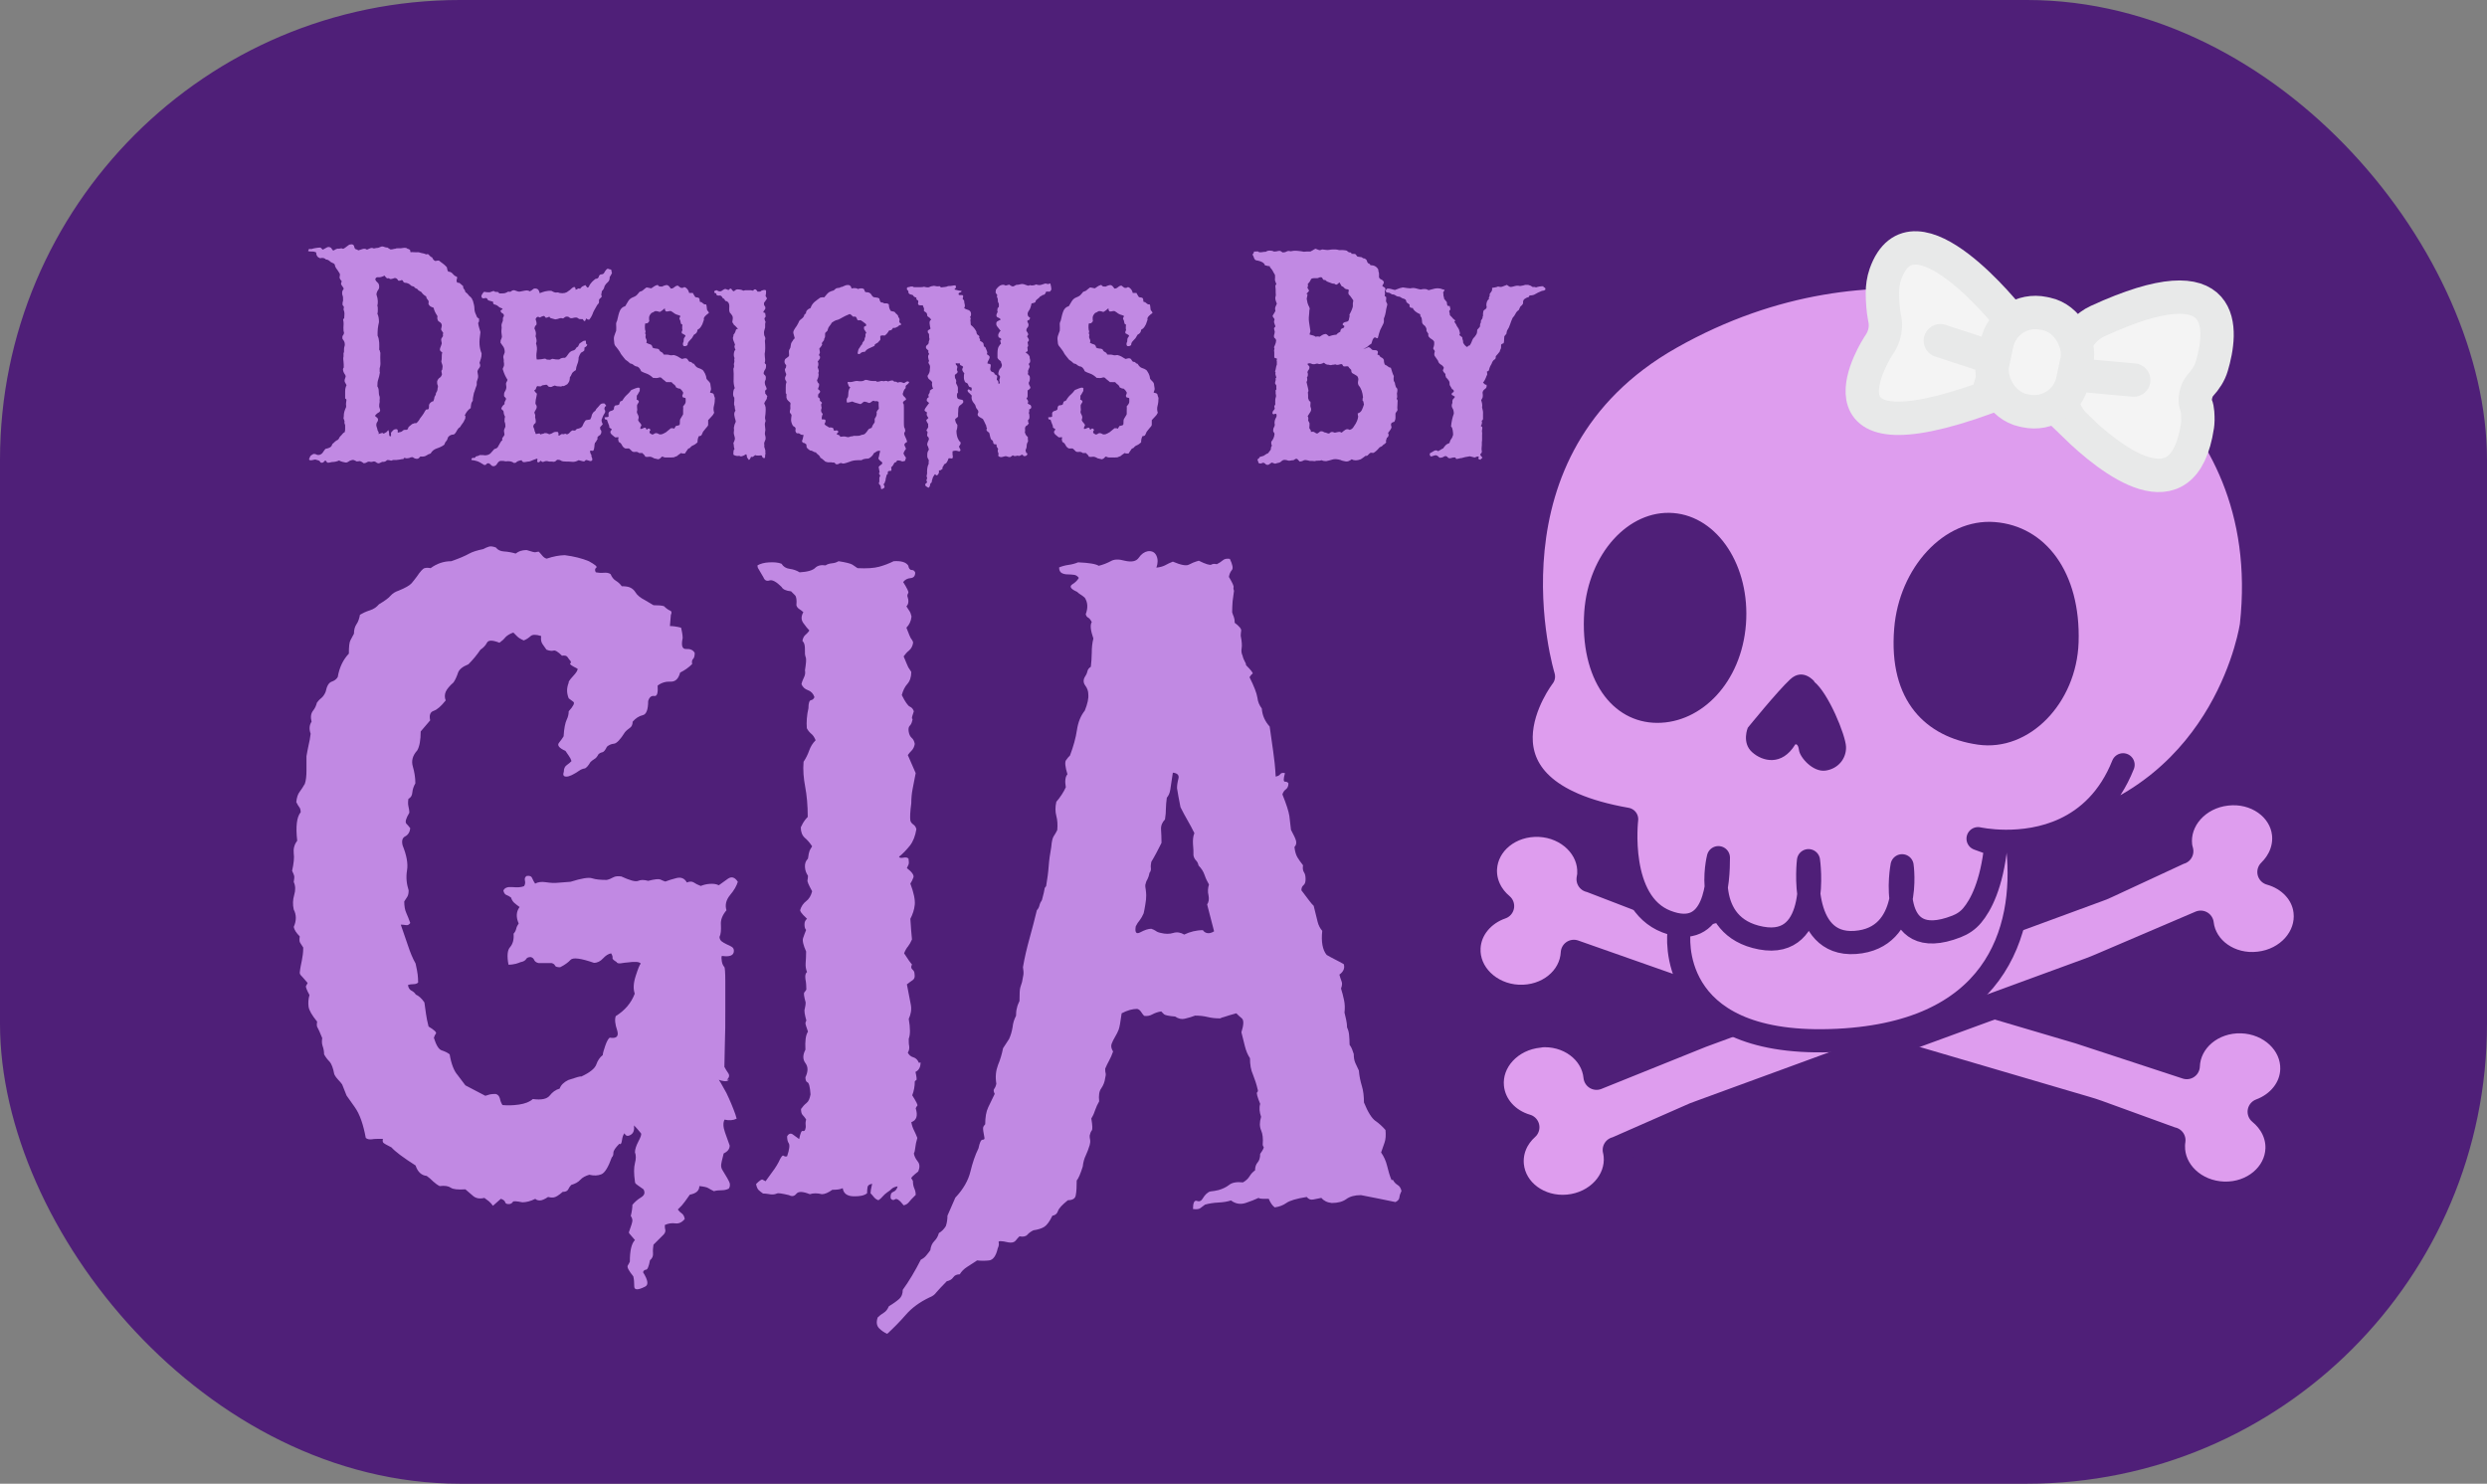 <?xml version="1.0" encoding="UTF-8"?>
<svg id="Layer_2" data-name="Layer 2" xmlns="http://www.w3.org/2000/svg" viewBox="0 0 107.36 64.06">
  <rect x="0" y="0" width="107.36" height="64.06" fill="#808080" stroke="none"/>
  <defs>
    <style>
      .cls-1 {
        fill: #de9dee;
        stroke-width: 1px;
      }

      .cls-1, .cls-2, .cls-3 {
        stroke-linecap: round;
        stroke-linejoin: round;
      }

      .cls-1, .cls-3 {
        stroke: #4f1f78;
      }

      .cls-4 {
        fill: #4f1f78;
      }

      .cls-2 {
        fill: #191919;
        stroke-width: 1.44px;
      }

      .cls-2, .cls-5 {
        stroke: #e8e9e9;
      }

      .cls-6 {
        fill: #c189e3;
      }

      .cls-5 {
        fill: #f4f4f4;
        stroke-miterlimit: 10;
        stroke-width: 1.44px;
      }

      .cls-3 {
        fill: #de9dee;
        stroke-width: 1.13px;
      }
    </style>
  </defs>
  <g id="Layer_1-2" data-name="Layer 1">
    <g>
      <rect class="cls-4" width="107.36" height="64.06" rx="19.86" ry="19.86"/>
      <g>
        <path class="cls-6" d="M20.09,17.96c0,.06,0,.11-.02.14s-.04.08-.06.12c-.08.11-.13.18-.15.22-.07.04-.11.1-.14.16s-.07.12-.13.16c-.11,0-.19.04-.25.12-.02.07-.04.13-.08.17s-.06.09-.08.15c-.09.07-.2.12-.32.16s-.21.11-.27.22c-.07.02-.13.05-.19.09s-.14.05-.24.04c-.02,0-.04.02-.06.05s-.05.04-.09.05c-.07,0-.13-.02-.19-.07-.05,0-.09,0-.12.02s-.08.02-.14.03c-.08-.02-.13-.03-.13,0s-.01.03-.03.03c-.04,0-.09.01-.13.02s-.1.01-.16.02c-.07,0-.11,0-.13,0s-.05.02-.09.03c-.11-.03-.18-.04-.2-.01s-.06.05-.11.06c-.02,0-.05,0-.07,0s-.05.02-.07.03-.05.02-.07.03-.05,0-.09-.01c-.07-.06-.13-.08-.18-.06s-.11.02-.16,0c-.05,0-.09.02-.12.04s-.07.03-.12.03c-.09-.07-.16-.1-.19-.09s-.08.01-.12.01c-.08-.05-.14-.07-.18-.06s-.08.02-.12.04c-.02.02-.05.03-.08.05s-.06.02-.09.02c-.11-.02-.18-.04-.2-.05s-.06-.02-.08-.04c-.04.02-.09.04-.14.05s-.11.02-.18.02c-.03,0-.06.02-.08.02s-.05.01-.09.01c-.03-.02-.05-.03-.06-.05s-.02-.03-.04-.05c-.03.02-.06.04-.07.06s-.05.04-.09.04c-.03,0-.06-.01-.07-.04s-.04-.05-.07-.06c-.07-.02-.11-.03-.14-.04-.03,0-.08.02-.15.03s-.11,0-.12-.04c.03-.09.06-.15.09-.17s.06-.04.1-.06c.05,0,.09,0,.12.02s.08.03.14.02c.07-.02.12-.06.15-.11s.07-.1.11-.15c.11-.02.18-.05.22-.08s.06-.07.08-.13c.04-.03.08-.07.11-.1s.08-.06.14-.09c.03-.05.06-.09.07-.12.06-.06.1-.1.12-.13s.05-.05.09-.07c.02-.05.02-.1.02-.15s0-.1,0-.15c-.02-.07-.04-.11-.03-.13s0-.04,0-.06c-.03-.08-.05-.13-.04-.14s.01-.02.01-.04c0-.09.01-.17.03-.23s.04-.12.07-.18c0-.03.01-.06,0-.09s0-.06,0-.09c.02-.11.02-.16,0-.17s-.03-.01-.04-.03c0-.12,0-.22,0-.31s.02-.18.06-.26c-.02-.04-.04-.08-.06-.11s-.03-.07-.02-.13c.03-.09.05-.14.04-.16s-.01-.03-.02-.05c-.02-.02-.03-.04-.04-.06s-.03-.05-.04-.09c-.02-.07-.02-.12.02-.16,0-.09,0-.18-.01-.25s-.02-.16,0-.23c0-.07,0-.12,0-.14s.02-.03.02-.05c0-.11,0-.19.02-.24s.02-.11,0-.19c-.02-.04-.03-.07-.05-.09s-.03-.04-.04-.07c0-.06,0-.1.02-.12s.04-.06.05-.1c0-.02,0-.05-.01-.07s-.01-.04-.01-.07c0-.07-.01-.13,0-.18s0-.11,0-.17c-.02-.07-.02-.12,0-.13s.02-.03.03-.04c0-.07.01-.14.01-.19s-.01-.11-.04-.18c.02-.07.02-.12,0-.14s-.03-.03-.04-.05c0-.04-.01-.08,0-.11s.01-.06.02-.08c0-.11,0-.18-.02-.22s-.02-.09-.02-.14c0-.04.02-.07.03-.09s.03-.04.04-.07c-.02-.04-.05-.09-.09-.14s-.03-.1,0-.16c0-.03-.02-.06-.04-.07s-.03-.05-.05-.09c0-.04,0-.07.01-.09s0-.05,0-.09c-.07-.12-.13-.2-.16-.24s-.05-.09-.06-.16c-.02-.03-.06-.06-.1-.07s-.08-.04-.11-.07c-.07-.06-.13-.08-.16-.07-.07-.07-.15-.09-.26-.06-.05-.02-.09-.04-.12-.08s-.05-.09-.05-.17c-.04-.02-.1-.04-.17-.04s-.13,0-.18-.02c.02-.07.04-.1.06-.09s.06,0,.1,0c.05-.02.11-.03.17-.04s.13-.02.19-.02c.02,0,.05.02.06.04l.05.05s.11-.05.17-.09.13-.03.19.01c.02.02.03.04.04.06s.03.04.06.06c.03-.02.07-.04.11-.06s.08-.03.13-.02c.08-.02.13-.02.14-.01s.02.01.04.01c.03,0,.07-.03.11-.06s.08-.06.12-.09.09-.04.13-.04.08.01.11.06c.02.09.04.14.08.15s.07.02.11.05c.06-.02.12-.04.19-.06s.13-.01.18.03c.04-.02.09-.04.14-.06s.1-.02.16.01c.03,0,.06-.02.09-.02s.06-.01.1-.01c.07-.03.12-.05.16-.06.05,0,.09.02.12.03s.07.02.12.02c.02.02.04.03.06.04s.04.03.06.04c.04,0,.08,0,.11-.01s.07-.02.11-.02c.03-.02.07-.02.11-.02s.08,0,.12,0c.05,0,.1-.02.15-.02s.1,0,.14.04c.08.02.12.05.12.08s0,.05.01.07c.06,0,.11-.01.16,0s.1,0,.17,0c.04,0,.08.02.12.03s.09.02.14.03c.06.03.1.04.11.03s.04-.01.07,0c.06.07.1.1.11.11s.03.01.05.02c.02.03.03.06.05.09s.05.05.09.07c.04,0,.08-.02.11-.02s.06,0,.07.02c.13.09.24.18.32.27,0,.04.02.07.02.1s.02.05.04.09c.05,0,.09.01.12.03s.06.04.08.07l.07.07s.06.04.1.05c.02.02.02.06,0,.11s-.01.08,0,.11.03.04.06.04.05,0,.07.02c.02.02.05.04.07.06s.05.04.07.06c0,.06.01.1.04.13s.05.07.06.13c.05.03.09.07.12.11s.06.08.11.11c.05.06.07.09.07.11s0,.02.02.03c.04.13.07.25.07.35s.03.19.07.27c.02.07.05.12.07.13s.04.03.06.04c0,.04,0,.07,0,.1s-.02.05-.04.09c.02.1.03.17.05.22s.03.11.05.17c-.03.22-.05.39-.04.53s.04.27.09.39c0,.09-.01.17-.03.22s-.04.12-.06.19c.04.08.04.15,0,.2s-.08.11-.09.17c.03.14.04.24.02.29s-.03.11-.05.16c0,.04,0,.08,0,.12s-.03.08-.04.12-.03.08-.04.12-.02.08-.04.11c-.02.1-.03.17-.04.2s-.01.09-.01.14c-.03.04-.06.09-.07.15s-.02.12-.02.17c-.11.07-.19.17-.26.32ZM19.12,14.52s.01-.05,0-.07,0-.05.02-.06c-.02-.03-.03-.06-.05-.08s-.03-.05-.05-.09c.02-.1.04-.16.03-.19s-.01-.05-.02-.06c-.02-.03-.05-.06-.09-.08s-.06-.05-.07-.09-.02-.07-.01-.09,0-.04,0-.07c-.08-.12-.14-.23-.16-.35-.04-.02-.08-.03-.12-.05s-.07-.05-.09-.09c-.02-.03-.02-.06-.01-.07s0-.05,0-.09c-.02-.03-.04-.06-.06-.08s-.04-.06-.04-.11c-.09-.05-.16-.11-.21-.19-.09-.05-.14-.08-.15-.1s-.02-.03-.04-.04c-.08-.03-.12-.06-.12-.09-.08-.02-.14-.04-.16-.07s-.06-.05-.1-.07-.09-.03-.13-.03-.08-.03-.09-.07c-.02-.04-.05-.06-.08-.04s-.06.02-.11.02c-.02,0-.03-.02-.04-.04s-.03-.04-.06-.06c-.04-.02-.08-.02-.12,0s-.08.02-.13.03c-.02,0-.05-.02-.06-.03s-.05-.01-.09,0c-.03-.02-.07-.06-.11-.12-.12.06-.2.08-.27.07s-.11.02-.13.09c.02.06.05.1.09.13s.06.06.07.11c.02.09.01.16-.03.21s-.07.12-.08.2c.04.12.06.22.06.29s0,.13-.02.2c.02.04.02.1.02.17s0,.13-.02.17c.05.1.07.22.07.37-.02.09-.04.18-.05.28s-.01.2-.01.3c.04.08.06.18.07.3s0,.22,0,.31c.02.02.03.04.03.06s.01.05.02.07c0,.15-.01.28,0,.38s0,.2-.03.29v.14s0,.03.01.04c-.02.12-.04.22-.07.3s-.04.18-.04.3c.04.06.06.13.06.22s.01.16.04.23c0,.04.01.08,0,.11s0,.06,0,.11c-.02.08-.02.15-.02.21.04.11.05.17.03.2s-.04.05-.07.06-.05.04-.08.06-.05.05-.06.08c.07.06.12.1.12.11s.01.03.01.05c0,.05-.03.1-.06.14-.02.07-.02.12,0,.17s.03.1.04.15c.04.07.06.11.05.12s-.01.03-.01.04c.12-.04.18-.06.19-.04s.02.02.04.02c.08-.04.13-.07.14-.09s.03-.04.06-.06c.02.06.03.12.03.19s.03.09.08.07v-.15s.06-.07.09-.1.07-.05.14-.05c.04,0,.06.03.06.06s0,.06,0,.09c.11-.02.17-.04.19-.06s.05-.05.09-.06c.07,0,.12,0,.12-.01s.02-.02.04-.02c0-.06.03-.1.07-.13s.07-.06.11-.09c.08-.03.13-.05.14-.04s.03,0,.04,0c.03-.02.06-.05.09-.09s.05-.07.07-.11c.07-.09.13-.17.16-.22s.06-.12.11-.17c.07,0,.1,0,.11-.05s.01-.09.01-.15c.03-.08.1-.14.19-.16.02-.07.04-.12.04-.14,0-.04.02-.07.04-.1s.03-.06.03-.11c.05-.07.07-.13.07-.2.02-.06.02-.11,0-.15s-.02-.09-.02-.15c.02-.07.06-.13.11-.16s.08-.08.1-.15c-.02-.09-.03-.14-.02-.16s.02-.03.03-.04c.02-.1.02-.17,0-.22s-.03-.09-.04-.13c.02-.07.02-.14.02-.2s0-.13.02-.2c-.09-.04-.12-.1-.09-.18s.06-.15.07-.2c0-.03-.01-.07-.02-.11s0-.07,0-.09l.04-.07Z"/>
        <path class="cls-6" d="M26.38,11.64s.02.05.02.07,0,.05.02.06c-.02.07-.06.13-.1.19,0,.1-.02.17-.08.22s-.11.11-.14.17c-.02.1-.06.17-.12.22,0,.04-.01.08-.02.12s0,.07.02.11c-.02.03-.04.06-.06.07s-.04.04-.06.07c0,.09,0,.14-.02.16s-.04.04-.06.07c-.06.11-.1.18-.13.23s-.05.1-.07.16c-.05.12-.1.19-.14.24-.04,0-.07,0-.08-.01s-.03-.03-.06-.04c-.02.09-.05.13-.08.11s-.05-.05-.06-.08c-.1,0-.16,0-.18-.02s-.05-.04-.09-.05c-.05,0-.09,0-.12.01s-.07.02-.12.02c-.03,0-.06-.02-.08-.04s-.05-.03-.08-.03c-.04,0-.07,0-.1.02s-.05.05-.09.06c-.06-.02-.11-.02-.16,0s-.1.03-.17.04c-.08-.02-.14-.04-.18-.05s-.06-.03-.07-.07c-.1.05-.16.06-.17.04s-.03-.04-.06-.07c-.04,0-.08.02-.11.03s-.05.03-.07.04c-.09-.06-.15-.03-.19.07.05.14.06.23.02.26s-.06.08-.07.14c.02.05.05.1.06.16s.01.11-.01.18c.02.04.03.09.04.15s0,.11-.02.16c.04.12.05.23.03.35s-.02.23,0,.34c.03,0,.06,0,.09,0s.06-.01.11-.01c.1-.02.16-.03.18-.02s.04.03.07.04c.02,0,.04-.01.06,0s.05,0,.07,0,.05-.02.07-.03.04-.01.07,0c.08.02.14.02.17.02h.08c.07-.06.16-.08.25-.07.06-.04.1-.1.14-.16s.09-.11.16-.14c.09-.02.14-.05.16-.09s.05-.08.1-.09c.03-.07.06-.12.07-.14.07-.05.12-.08.15-.1s.07-.02.12-.02c0,.1.01.15.04.16s.03.02.01.04c0,.02-.02.04-.05.06s-.05.03-.06.04c0,.03,0,.06,0,.07s-.01.04-.01.06c-.03.03-.08.06-.14.09-.04.05-.07.12-.1.2,0,.13-.03.23-.06.3s-.05.15-.06.25c-.1.06-.16.11-.18.17s-.05.1-.08.14c0,.1-.02.17-.04.2s-.04.07-.07.1c-.1.06-.16.09-.19.08s-.05,0-.07.02c-.04,0-.08-.01-.12-.01s-.08,0-.12-.02c-.03-.02-.07-.01-.11.01s-.07.04-.11.04c-.05,0-.09-.01-.11-.04s-.04-.05-.07-.06c-.04,0-.09.02-.13.02s-.08.02-.11.05c-.03,0-.06,0-.08,0s-.05-.01-.08-.01c-.02.02-.04.06-.05.1s-.03.07-.07.07c0,.04.02.07.04.09l.07.07c-.02.1-.03.19-.05.26-.02.12-.02.18,0,.2s.04.06.04.12c0,.04-.02.08-.04.11s-.04.07-.06.11c0,.04.02.07.03.1s.01.06,0,.11c.04.16.04.25,0,.27s-.07.07-.08.14c.02.04.03.07.04.1s.02.06.02.1c.02.02.03.04.03.06s.01.05.03.06c.1-.02.15-.03.16-.02s.02.03.04.04c.03-.02.06-.03.09-.03s.05-.01.07-.03c.06,0,.1,0,.12.01s.06.03.1.04c.07-.02.12-.04.16-.07s.11-.04.2-.03c.02.02.03.04.03.07s0,.06,0,.09c.03,0,.06-.01.09-.04s.07-.04.12-.02c.09-.03.14-.03.14.01.07-.02.11-.05.14-.09s.07-.07.12-.09c.07.02.11.01.12,0s.04-.04.06-.06c.13-.02.22-.06.25-.14s.07-.15.12-.22c.02-.02.06-.03.09-.03s.08-.01.12-.02c.02-.04.05-.09.06-.15s.04-.11.07-.15c.02-.02.05-.05.07-.06s.05-.05.06-.09c.07-.07.12-.13.16-.18s.1-.07.19-.06c.07.07.1.11.06.12s-.05.05-.06.11c0,.02.02.05.03.07s.01.05,0,.09c-.07.11-.1.18-.11.21s-.02.07-.04.1c0,.04,0,.07.01.1s.03.06.04.1c-.07.07-.1.11-.11.12s0,.03,0,.05c0,.03,0,.06.02.07s.02.04.03.06c0,.04,0,.07-.01.09s-.02.04-.04.07c-.06.03-.09.06-.11.09s-.01.06,0,.08c-.05.08-.08.13-.08.14s-.01.01-.03.01c-.02.06-.03.12-.03.18s-.02.12-.04.17c-.02.02-.04.02-.08.01s-.06,0-.07.02c0,.04.02.07.02.09s.02.04.04.07c0,.04,0,.08.02.11s.02.06.02.11c-.02.04-.07.06-.12.04s-.1-.03-.14-.04c-.02,0-.05.02-.06.04s-.04.02-.07.02c-.08-.02-.15-.04-.2-.05-.11.06-.2.08-.28.07s-.16-.01-.23-.01c-.12,0-.21-.01-.25-.04s-.09-.04-.14-.04c-.03,0-.06.02-.07.04s-.05.03-.09.05c-.03,0-.07-.01-.1-.01h-.11c-.09-.03-.16-.03-.22,0s-.1.02-.14-.04c-.02.02-.04.04-.07.06s-.06.02-.09-.02c0-.02,0-.05.01-.07s0-.05-.01-.06c-.12.04-.2.07-.24.09s-.09.04-.16.04c-.1.02-.17.03-.2.02s-.06-.04-.07-.08c-.12.02-.2.05-.22.08s-.06.04-.11.04c-.04-.03-.1-.06-.16-.07s-.13-.01-.2,0c-.07-.02-.12-.02-.17-.02s-.08,0-.11.02c-.04.03-.07.07-.1.12s-.07.08-.14.09c-.06,0-.1-.03-.12-.06s-.06-.05-.1-.07c-.04,0-.07.01-.09.04s-.05.04-.09.04c-.14-.09-.25-.15-.32-.17s-.15-.04-.24-.05c0-.07.04-.1.09-.09s.08-.01.1-.06c.06-.02.1-.03.11-.03s.03-.01.05-.03c.04,0,.08,0,.12,0s.07,0,.11.01c.12,0,.2-.04.25-.09s.1-.11.16-.18c.06-.02.09-.03.1-.04s.02-.02.04-.03c.06-.1.1-.17.12-.21s.05-.08.09-.11c-.02-.05-.01-.09.02-.12s.05-.07.07-.11c-.02-.12-.03-.19-.01-.23s.03-.08.05-.12c0-.08-.01-.16-.04-.22,0-.09.01-.14.01-.16s0-.03.02-.04c-.02-.03-.04-.07-.05-.11s-.02-.08-.02-.12c0-.02-.02-.04-.04-.06s-.04-.03-.06-.06c.02-.08.07-.15.14-.2,0-.05,0-.09.02-.12s.03-.06.05-.11c-.02-.04-.04-.07-.06-.08s-.03-.04-.03-.07c0-.05,0-.11.04-.17s.06-.13.06-.19c-.02-.1-.02-.17,0-.2s.04-.07.05-.11c-.04-.07-.08-.13-.11-.2s-.06-.14-.08-.21c-.02-.04-.02-.08,0-.11s.03-.07.04-.11c0-.07,0-.12-.01-.14s0-.05,0-.08c-.02-.09-.03-.16-.01-.2s.03-.09.05-.14c0-.1-.02-.18-.06-.24s-.08-.12-.12-.17c0-.06,0-.11.02-.14s.03-.08.04-.12c-.02-.14-.03-.24-.02-.3s.01-.12,0-.19c0-.06.03-.12.06-.2,0-.09,0-.14.02-.16s.03-.05.02-.1c-.02-.03-.04-.06-.07-.07s-.05-.04-.07-.08c0-.03.01-.05.04-.06s.04-.02.05-.05c-.05-.02-.1-.05-.14-.06-.07-.07-.14-.11-.2-.12s-.08-.05-.07-.12c-.12-.03-.19-.05-.21-.06-.02-.02-.03-.04-.04-.06s-.03-.04-.06-.04c-.02,0-.05,0-.08.01s-.06,0-.08-.01c-.04-.04-.05-.09-.02-.14s.06-.1.1-.13c.1.02.17.02.2.02s.07,0,.1-.02c.07-.03.12-.04.13-.03s.03.02.04.03c.1,0,.15.01.16.03s.01.04.03.04c.12,0,.21,0,.26-.02s.09-.04.12-.06c.07.02.11.01.14-.02s.07-.04.12-.04c.12.05.2.07.25.06s.1-.02.15-.03.1-.02.14-.02.09.01.13.04c.05-.02.1-.05.14-.09s.1-.04.17-.02c.06.02.1.09.12.19.07-.03.16-.06.24-.08s.18-.03.27-.02c.1.06.17.08.22.07s.09,0,.13.02c.17.03.29,0,.39-.09.04-.02.08-.06.11-.09s.07-.06.12-.08c.05,0,.07.05.07.12.03,0,.06-.02.09-.04s.06-.02.1,0c.05-.06.09-.1.12-.11s.06-.03.11-.05c.06.08.09.12.1.11s.02-.02.04-.02c.05-.11.1-.18.15-.23s.1-.09.15-.13c.08,0,.13-.04.14-.09s.04-.08.08-.1c.07,0,.12-.02.14-.05s.04-.07.06-.1.05-.06.07-.08.06-.02.09,0Z"/>
        <path class="cls-6" d="M30.81,17.02c.02.07.03.12.05.16,0,.12-.01.23-.04.34s-.02.21.01.3c-.03.07-.07.12-.12.17s-.09.1-.14.15c0,.03,0,.07,0,.1s0,.06,0,.09c0,.04-.02.07-.04.09s-.04.04-.06.07l-.12.15c-.04.1-.07.16-.09.17s-.05.02-.09.02c-.04.07-.06.16-.06.27-.07.06-.12.1-.15.11s-.06.03-.1.05c-.02.02-.05.04-.06.06s-.05.04-.09.05c-.02.03-.05.07-.07.1s-.05.07-.07.11c-.07,0-.12,0-.12,0s-.02-.02-.05-.02c-.08.05-.14.1-.19.14-.02,0-.04.01-.06.02s-.05.01-.07.03c-.03,0-.06-.01-.07,0s-.04,0-.06,0c-.12,0-.19,0-.24,0s-.08-.03-.12-.04c-.03.02-.06.04-.07.06s-.05.04-.1.06c-.03,0-.06-.02-.09-.02s-.05-.02-.09-.02c-.1-.06-.17-.08-.22-.07s-.1.01-.16,0c-.02-.04-.04-.07-.06-.09s-.05-.04-.07-.07c-.02,0-.05,0-.07,0s-.04,0-.07,0c-.04-.04-.1-.06-.17-.05s-.12,0-.16-.05c-.06-.07-.11-.11-.14-.1s-.08,0-.13,0c-.07-.03-.11-.08-.14-.14s-.07-.11-.14-.14c-.02-.08-.03-.13-.02-.14s.01-.03.01-.06c-.02,0-.04-.01-.07,0s-.06,0-.08,0c-.03-.03-.07-.06-.11-.09s-.07-.06-.09-.11c0-.03,0-.06.02-.08s.03-.04.04-.07c-.07-.04-.11-.07-.11-.09s0-.03,0-.05c-.05-.12-.08-.21-.1-.27-.06,0-.09-.02-.09-.04s0-.03-.02-.05c.03-.02.06-.02.09-.02s.05,0,.09-.02c0-.09,0-.14,0-.16.02-.05.06-.08.11-.09s.09-.03.12-.07c0-.12.04-.17.09-.17s.1-.01.14-.04c.02-.09.05-.14.07-.14s.05-.01.07-.03c.07-.12.14-.2.2-.25s.12-.12.18-.2c.04-.02.1-.04.17-.07s.13-.04.17-.03c.03.02.04.04.03.06s-.01.05,0,.07c-.05.09-.08.14-.09.16s-.02.03-.04.05c0,.02,0,.05,0,.08s0,.06-.01.09c.07.02.1.06.1.1-.02.03-.03.06-.04.07s-.03.04-.04.08c0,.05,0,.12.01.2-.02.06-.02.11,0,.15s.05.09.06.15c0,.03,0,.06-.01.08s-.01.04-.01.07c.02.04.04.07.07.1s.05.06.07.1c0,.02-.02.05-.03.07s-.02.05-.02.09c.04.02.08,0,.12-.02s.08-.04.12-.01c.02.07.04.09.07.05s.07-.04.11,0c.02.03.02.06,0,.07s-.02.04-.02.06c0,.03.02.05.04.06s.04.02.07.04c.04,0,.07-.01.09-.03s.05-.03.09-.03c.04,0,.08.02.11.04s.07.02.13.01c.07-.03.12-.05.13-.06s.03-.02.04-.02c.04-.03.08-.06.11-.09s.07-.05.11-.09c.06,0,.09,0,.1,0s.02.02.04.02c.02-.02.03-.04.04-.06s.03-.05.04-.06c.05,0,.1-.02.15-.04.02-.03.02-.07.02-.12s0-.1.02-.14c.07-.12.12-.19.12-.21,0-.07,0-.12,0-.17s.01-.1,0-.17c.07-.07.11-.14.11-.19s0-.1,0-.14c0-.02-.03-.04-.06-.04s-.06-.01-.07-.03c-.02-.04-.02-.07,0-.1s.02-.06.02-.1c-.02-.03-.04-.06-.06-.09l-.07-.07s-.07,0-.1-.02-.05-.02-.07-.03c-.02-.05-.04-.09-.08-.12s-.08-.06-.12-.11c-.04,0-.08,0-.11,0s-.07-.01-.11,0c-.03-.03-.07-.06-.11-.09s-.08-.06-.11-.1c-.04-.02-.07-.02-.1-.01s-.05.02-.09.02c-.02,0-.05.01-.08,0s-.06,0-.08,0c-.11-.1-.2-.16-.29-.19s-.16-.06-.23-.1c-.06-.14-.13-.21-.22-.21-.05-.02-.09-.04-.12-.07s-.08-.05-.14-.06c-.06-.06-.12-.11-.2-.16-.07-.09-.14-.17-.19-.24-.04-.08-.08-.14-.11-.18s-.06-.08-.09-.12c-.05-.05-.08-.1-.09-.16-.02-.14-.03-.25,0-.33s.05-.15.08-.22c0-.08.01-.16,0-.24s.01-.14.04-.19c.04-.19.08-.34.12-.43s.11-.17.23-.2c.04-.07.08-.13.12-.2s.09-.12.16-.16c.11-.04.18-.08.22-.12s.08-.09.12-.14c.07-.02.12-.04.16-.08s.09-.07.14-.11c.04,0,.08.02.11.02s.06.02.09.02c.04-.02.08-.05.12-.08s.09-.05.16-.07c.05.06.09.08.11.07s.05,0,.06.01c.04-.02.08-.03.12-.05s.08-.02.13-.02c.04.02.07.04.09.07s.04.06.06.08c.07,0,.12-.03.15-.06s.08-.06.15-.07c.03.02.06.04.08.06s.05.04.09.04c.03,0,.06,0,.08-.02s.05-.01.08,0c.09.06.14.14.16.24h.16s.03.05.05.09.04.06.06.09c.04,0,.08.02.11.02s.06.03.07.07c0,.08.01.12.04.12s.05,0,.06.02c.06.05.1.08.12.08s.05,0,.06,0c.02.04.03.09.03.13s.01.09.02.13c.05.04.07.08.07.12-.04.02-.09.06-.15.12s-.08.12-.06.16l-.07.2c-.04.08-.08.14-.11.17s-.07.05-.1.07c0,.1-.06.17-.15.21l-.09.15s-.08.09-.12.13-.07.1-.07.17c-.02.02-.05.03-.07.04s-.06.01-.1,0c-.02-.02-.03-.05-.03-.08s0-.06.03-.11c0-.09.01-.15.04-.18s.04-.06.04-.09c-.08-.05-.13-.08-.14-.08s-.02-.01-.02-.03c0-.04,0-.07.02-.09s.01-.05,0-.09c0-.07,0-.12.01-.17-.04-.02-.07-.04-.07-.07s-.02-.07-.02-.1c-.04-.07-.05-.11-.03-.13s.03-.05.02-.09c-.12-.03-.21-.07-.25-.1s-.09-.07-.15-.1c-.04,0-.07,0-.1.01s-.06.01-.1.01c-.04-.02-.06-.06-.06-.14-.08.07-.13.11-.15.12s-.04.03-.07.04c-.12-.04-.19-.05-.23-.02s-.08.05-.12.06c-.06.06-.1.12-.11.19,0,.07,0,.13.01.17-.02.02-.04.05-.06.07s-.06.03-.11.02c-.02.05-.02.11-.02.18s.01.13.03.17c-.02.06-.02.09-.01.11s.02.03.02.04c-.02.06-.02.12.01.17s.04.12.01.17c.06.03.12.06.17.07s.09.06.1.14c.04.02.09.04.14.04s.1.01.14.04c.02.05.05.09.1.11s.08.06.1.11c.12,0,.2,0,.25.02s.12.01.19,0c.07.02.13.04.18.07s.11.07.17.1c.03,0,.06-.02.08-.02s.04-.01.06-.01c.05,0,.09.02.11.06s.05.07.07.09c.05,0,.09.01.11.04s.05.04.09.05c.06.1.12.16.19.18s.13.05.19.09c.04.05.07.1.1.16s.05.13.06.22c.03.04.07.08.11.12s.06.09.06.14c.02.11.03.18.02.21s-.02.07-.04.11c.02.02.04.03.07.03s.05.01.07.03Z"/>
        <path class="cls-6" d="M33.11,17.11c0,.06,0,.11-.04.16s-.06.1-.08.15c.03.05.05.11.06.17s0,.13,0,.19-.01.13-.02.2,0,.13.02.19c-.02.06-.04.12-.03.19s.01.13.02.2c-.02.11-.03.18-.01.23s.02.1.02.17c-.05.11-.07.18-.06.22s.01.07,0,.1c.04.12.06.2.05.22s0,.05.01.09c-.02.02-.02.05-.02.09s0,.07-.02.1c-.06,0-.09-.02-.1-.05s-.02-.06-.05-.07c-.02,0-.06.01-.12.01s-.1,0-.14-.02c-.03.02-.06.04-.08.06s-.05.03-.09.01c-.02.02-.03.04-.04.07s-.03.05-.06.07c-.06-.07-.09-.12-.09-.16s-.01-.07-.03-.09c-.14.09-.24.12-.29.07-.1.02-.19,0-.26-.05,0-.13,0-.21.05-.24-.02-.04-.03-.09-.03-.13s-.01-.09-.02-.13c.02-.03.03-.07.05-.12s.02-.1,0-.16c-.03-.09-.04-.16-.03-.21s.01-.11,0-.17c.02-.11.04-.18.06-.21s.03-.07.01-.12c-.02-.07-.04-.14-.05-.21s0-.14.05-.2c-.02-.04-.03-.09-.03-.13s-.01-.09-.03-.13c0-.07,0-.12.01-.16,0-.02,0-.05,0-.07s0-.04,0-.07c-.04-.04-.06-.11-.05-.21s.03-.17.07-.2c-.04-.12-.06-.25-.05-.4s0-.3-.01-.44c.03-.05.04-.12.02-.2.02-.07.03-.13.02-.16s0-.07.01-.1c-.02-.04-.04-.1-.03-.19s.03-.14.07-.17c-.02-.03-.03-.07-.04-.11s0-.07.02-.1c-.02-.06-.03-.11-.05-.14s-.03-.09-.04-.14c0-.03,0-.06.01-.07s.02-.04.01-.08c.06-.07.09-.14.1-.19s.04-.07.1-.07c-.1-.11-.16-.17-.19-.19,0-.02-.02-.05-.04-.07s-.02-.05-.01-.09c.02-.1.02-.17-.01-.22s-.07-.1-.11-.14c0-.03-.02-.06-.02-.09s0-.06,0-.1c.02-.18-.03-.29-.17-.31-.03-.07-.06-.1-.07-.1s-.03,0-.04-.02c-.04-.08-.09-.12-.14-.11s-.1,0-.13-.03c0-.04-.01-.07-.04-.07s-.05-.02-.06-.05c0-.03.01-.05.04-.06s.05-.02.07-.02c.04.03.09.05.15.05.04,0,.08-.03.12-.06s.08-.05.13-.04c.08.04.13.05.14.02s.04-.04.08-.04c.06.09.1.13.13.11s.06-.04.08-.06c.04-.02.09-.02.16-.01s.11.02.16.05c.05-.02.1-.02.15-.02s.11,0,.17,0c.07.02.11.03.12,0s.04-.04.07-.04c.02,0,.04.02.06.04s.03.04.04.06c.04,0,.07,0,.1,0s.05-.02.07-.04c.13-.05.2-.04.2.02s0,.13-.02.2c0,.02.02.05.03.06s.02.04.03.06c-.06.09-.09.14-.11.16s-.02.03-.02.05c0,.04,0,.08.03.11s.04.08.02.14c-.07.08-.09.13-.07.14s.04.02.07.02c.02.11.03.17.01.18s-.03.04-.04.07c.02.07.03.11.05.14-.02.04-.02.08-.02.12v.12s-.02.08-.03.11-.02.07-.02.11c0,.07.01.13.04.18s.02.11,0,.17c.02.25.02.44-.01.57,0,.11.02.19.02.24s0,.1-.02.14c0,.02.02.05.04.06s.02.04.02.06c0,.08-.01.15-.06.2-.05.1-.06.16-.02.19s.06.06.07.1c0,.07,0,.12-.02.15s-.03.08-.02.14c0,.04.02.08.04.12s.03.08.04.12c-.06.04-.08.08-.07.11s0,.05,0,.07c.02.03.04.06.06.08s.04.05.05.09Z"/>
        <path class="cls-6" d="M39.03,16.54s.06-.04.1-.06.08-.02.12.02c-.02.04-.05.08-.1.11s-.07.08-.05.14c-.05.05-.08.09-.09.13s-.03.08-.04.12c0,.04.02.09.07.13s.08.09.07.13c-.09.05-.13.09-.13.12s.01.05.03.07c0,0,.01.06.01.14s0,.19,0,.3,0,.22,0,.32,0,.18.01.23c.02.03.03.07.04.1s.01.07,0,.1c-.05.03-.05.1,0,.2s.08.18.09.24c-.1.05-.14.1-.11.16s.05.1.06.14c-.07.09-.1.16-.11.2.04.08.07.13.08.14s.02.02.03.04c-.02.1-.04.15-.07.15s-.06,0-.09.02c-.02-.02-.05-.03-.09-.04s-.09-.01-.14-.01c0,.05-.04.08-.11.1-.04.08-.07.13-.09.15s-.03.03-.05.04c.02.11.02.16-.02.16s-.08,0-.12.03c0,.08-.01.12-.02.12s-.01,0-.03.02c-.03.11-.05.18-.05.2s0,.06-.02.08c-.02.07-.03.11-.05.11s-.02,0-.02.02c.05.08.06.14.02.16-.08.06-.13.06-.13.02s-.01-.09-.02-.12c-.06-.06-.08-.1-.07-.12s.02-.04.02-.06c0-.08,0-.14,0-.16s.02-.05.04-.09c-.05-.07-.07-.11-.05-.12s.02-.03.02-.04c-.02-.11-.03-.18-.04-.22.02-.03.06-.07.11-.1s.06-.07.03-.11c-.1-.07-.15-.13-.15-.16,0-.02.02-.05.02-.07s.02-.06.02-.1c.02-.07.03-.12.03-.12s0-.02,0-.04c-.08,0-.14.02-.16.04s-.06.04-.1.06c-.06.12-.14.19-.24.24-.12,0-.2.02-.23.03s-.05.03-.07.04c-.06,0-.11,0-.16,0-.15,0-.27.03-.36.07-.11.04-.18.06-.23.07s-.09,0-.13-.02c-.04,0-.08.02-.11.04s-.07.02-.12.01c-.04-.06-.08-.08-.11-.07s-.05,0-.07-.01c-.07,0-.13,0-.16,0s-.07-.02-.11-.03c-.08-.07-.13-.11-.14-.12s-.04-.03-.07-.04c-.02-.06-.05-.1-.09-.13s-.08-.06-.11-.11c-.05,0-.09-.02-.12-.04s-.07-.04-.13-.04c-.02-.02-.05-.04-.08-.06s-.05-.05-.07-.08c0-.08-.01-.13-.03-.14s-.04-.02-.06-.04c-.06,0-.1-.03-.11-.09.02-.04.03-.08.04-.12s.02-.09.03-.14c-.07,0-.12-.01-.15-.04s-.08-.04-.14-.03c-.03-.02-.05-.05-.06-.09s0-.08.01-.12c-.02-.04-.04-.07-.07-.08s-.06-.04-.07-.07c-.04-.08-.06-.16-.06-.22s.01-.13.02-.19c0-.04-.03-.08-.07-.12,0-.04-.01-.07,0-.09s.01-.05.02-.09c0-.09-.01-.14,0-.16s0-.05,0-.09c-.08-.07-.13-.12-.14-.14s-.02-.05-.03-.08c0-.1,0-.15,0-.16s-.02-.01-.03-.03c0-.09,0-.17,0-.25s0-.15.03-.22c0-.03-.01-.06-.03-.08s-.03-.05-.03-.09c0-.03,0-.06.02-.09s.03-.06.03-.1c-.06-.13-.07-.21-.04-.24s.04-.07.04-.14c-.03-.03-.06-.07-.07-.12s0-.1.03-.15c.02-.02.05-.04.08-.06s.06-.04.08-.07c0-.04.01-.08,0-.12s0-.08,0-.11c0-.02.02-.05.03-.07s.02-.04.03-.06c0-.04.02-.08.02-.12s.02-.08.04-.12c.02-.02.04-.05.06-.09s.05-.06.07-.07c-.03-.1-.05-.17-.06-.22s0-.09.02-.13.04-.07.06-.1.05-.06.07-.1c.02-.03.03-.06.05-.09s.03-.06.05-.11c.03-.04.07-.07.11-.1s.07-.06.09-.1c.02-.07.04-.11.06-.11s.02,0,.03-.01c0-.12.07-.19.2-.24.04-.12.1-.2.18-.27s.16-.12.24-.18c.07-.02.13-.02.17-.01.09-.12.17-.2.22-.23s.12-.05.19-.07c.07-.07.12-.1.14-.1s.04,0,.06-.01c.03,0,.06,0,.08-.02s.04-.02.07-.02c.05-.02.1-.04.14-.06s.1-.03.17-.02c.06.02.1.07.11.15.04-.02.09-.02.14-.02s.1.01.14.04c.04-.02.08-.03.12-.03s.08,0,.12.02c.02.02.03.04.04.07s.02.06.04.07c.02,0,.05.01.07.01s.04,0,.07.01c.06.02.1.06.12.1s.05.07.09.1c.05,0,.1.02.14.02s.08.02.11.04c.02.11.05.17.1.17s.09.02.11.04c.04,0,.08,0,.11,0s.06.02.09.04c0,.12.03.22.09.29.1.02.16.03.17.05s.03.03.04.05c.05.04.08.07.09.09s.02.04.02.07c.04.04.06.09.05.15-.02.04-.01.08.03.11s.06.06.04.07c-.08.02-.12.05-.12.07-.05.02-.09.05-.12.06s-.07.02-.1,0c-.02.02-.04.05-.06.08s-.07.04-.12.04c-.05.09-.11.17-.19.22-.13-.02-.2,0-.19.05s0,.1,0,.14l-.05.05s-.03.04-.05.06c-.09.05-.14.08-.14.1s0,.03-.02.05c-.1.05-.19.09-.26.12-.07.04-.1.07-.11.09s-.02.03-.04.04c-.09,0-.16.03-.19.07s-.08.04-.12,0c.02-.12.04-.2.07-.22.05-.08.08-.13.09-.14s.03-.02.04-.04c0-.04.01-.07.04-.1s.05-.05.06-.09c0-.04.01-.09.04-.14,0-.06,0-.09,0-.11l.04-.04s-.04-.09-.07-.12-.04-.08-.03-.15c.07-.03.11-.06.1-.07s-.02-.03-.02-.05c-.06-.05-.1-.08-.13-.1s-.06-.04-.09-.06c-.02,0-.05-.01-.07,0s-.05,0-.08-.02c-.03-.1-.07-.15-.1-.14s-.06,0-.09,0c-.02-.02-.04-.04-.06-.06s-.05-.04-.08-.05c-.14.06-.24.1-.3.14s-.13.07-.19.1c-.08.02-.14.04-.17.06s-.06.04-.11.07c-.03.06-.07.11-.11.16s-.06.11-.08.19l-.05.05-.05.05c0,.12,0,.19-.02.21s-.02.06-.03.1c-.07.08-.1.13-.09.15s.01.03.01.05c-.02.03-.04.06-.06.09s-.05.05-.06.07c.02.12.03.18.02.2s-.02.03-.03.05c0,.03,0,.06.02.07s.02.04.02.07c0,.04-.02.07-.04.09s-.04.05-.06.08c.04.07.04.15,0,.25.04.1.06.17.04.2s-.01.07,0,.11c0,.07-.02.13-.03.16s-.03.06-.04.09c.02.08.05.13.09.15,0,.05,0,.09-.01.12s-.03.06-.04.11c.07.05.11.09.09.13s-.04.06-.07.08c-.02.06-.02.11-.01.15.03,0,.06.03.07.06s.01.06,0,.08c.07.06.11.09.09.11s-.02.03-.03.04c0,.04,0,.1.02.16-.02.05-.03.1-.02.15s.04.09.07.11c-.02.04-.03.08-.04.12s-.01.08,0,.12h.08s.05,0,.07.02c.02.06,0,.12-.04.17.02.04.05.07.09.09s.08.04.11.07c.02,0,.06-.01.11,0s.07.02.08.06c0,.07.04.09.09.07s.09,0,.12.04c0,.03-.01.05-.03.06s-.04.03-.04.06c.09.03.14.06.14.07s0,.03.01.04c.12-.02.2-.02.26,0s.11.02.15,0c.03-.02.06-.02.09-.02s.05,0,.07-.02c.02,0,.07,0,.15,0s.13-.01.15-.02c.03-.02.07-.03.1-.03s.07-.02.1-.04c.05-.05.1-.11.15-.19.02-.02.04-.03.07-.04s.05-.02.07-.03c.02-.07.05-.12.07-.15s.05-.06.06-.1v-.14s.07-.1.08-.16.01-.1,0-.13c.02-.05.06-.1.1-.14,0-.04-.01-.09-.01-.16v-.13s-.04-.05-.1-.04-.1,0-.11-.02c-.03,0-.07.02-.1.05s-.07.05-.11.05c-.13-.06-.21-.07-.24-.04s-.07.06-.12.09l-.25-.07c-.08-.04-.13-.05-.14-.04s-.03.02-.06.02c-.05.02-.1.02-.14.02-.02-.1-.01-.17.02-.2s.04-.08.04-.15c0-.16.04-.26.09-.3-.05-.02-.08-.07-.09-.12-.04-.09-.04-.13.01-.12s.1.01.14,0c.12-.03.21-.05.25-.04s.09.01.14.01c.07,0,.12-.02.14-.03s.04-.02.06-.03c.07,0,.12.02.16.03s.1.02.16.02c.09,0,.14,0,.14,0s.01.02.03.03c.05,0,.1,0,.15-.02s.1-.01.15,0c.07-.02.12-.02.14-.01s.03.02.05.02c.04-.02.09-.03.14-.04s.09,0,.12.05c.03,0,.06,0,.08,0s.04.03.07.04c.08-.03.15-.03.21,0Z"/>
        <path class="cls-6" d="M45.37,12.36c.02.09.02.15,0,.17s-.03.05-.05.06h-.16c-.03.09-.07.14-.11.14s-.06.01-.08.04c-.05.02-.08.03-.08.04s-.01.03-.03.04c-.06.05-.1.08-.12.1s-.04.05-.04.09c-.02.02-.04.03-.08.04s-.07.02-.09.02c-.03.16-.07.25-.1.29s-.06.09-.07.14c0,.08.02.13.05.15s.05.03.06.05c-.02.06-.04.09-.06.09s-.04.01-.06.03c0,.03,0,.06.02.08s.02.05.03.08c0,.07-.02.11-.05.14s-.05.08-.04.14c.07.09.09.15.07.17s-.03.04-.04.07c.07.1.09.16.07.18s-.03.04-.05.07c.02.1.03.16.02.17s-.02.03-.03.04c.02.11.02.17,0,.18s-.06.03-.08.04c.04.03.08.06.11.09s.05.06.07.1c0,.04,0,.07.01.1s.02.06.01.1c0,.02,0,.05-.02.06s-.03.04-.04.06c0,.02.02.05.03.07s.01.05,0,.07c-.05.1-.07.16-.06.19s0,.06-.01.09c0,.02.02.05.05.07s.04.06.04.11c0,.06,0,.12-.05.2,0,.04,0,.07.02.1s.03.06.05.1c0,.04-.02.07-.05.09s-.05.03-.07.05v.23c0,.05-.02.09-.05.12.02.02.04.04.06.08s.02.08-.01.12c.02.02.05.05.09.06s.06.05.07.09c0,.07-.03.1-.09.11,0,.06,0,.09,0,.11s-.02.03-.02.04c.02.04.03.1.03.17s-.01.12-.06.14c0,.07,0,.12.02.12s.01.02,0,.04c-.02.04-.04.07-.07.08s-.06.04-.07.07-.02.07-.01.11,0,.07-.01.11c.02.08.05.13.07.15s.04.04.06.06c0,.04,0,.1.01.19-.04.06-.06.12-.06.19s-.02.13-.05.19c.02.08.03.12.04.12s.03,0,.04.02c0,.06-.03.1-.09.11s-.1,0-.11-.06c-.04,0-.08.02-.11.04s-.07.02-.11,0c-.1.03-.17.03-.2-.01-.02,0-.04.02-.08.05s-.07.03-.11.02c-.07-.03-.12-.04-.16-.03s-.07.02-.11.03-.07.01-.1,0-.06-.02-.08-.06c.02-.05.02-.09,0-.13s-.03-.09,0-.16c-.05-.06-.07-.1-.07-.12s0-.04,0-.07c-.02,0-.05-.01-.08-.01s-.05-.02-.06-.05c0-.08-.04-.13-.09-.15-.02-.04-.04-.09-.05-.14s-.02-.11-.04-.16c-.11-.06-.14-.12-.09-.19-.02-.02-.03-.04-.03-.07s-.01-.06-.03-.09c-.05-.11-.09-.19-.12-.24-.11-.06-.18-.1-.21-.14-.02-.04-.02-.08,0-.11s.02-.07,0-.12c-.06-.07-.09-.12-.1-.17s-.03-.09-.06-.12c-.1-.11-.14-.22-.11-.35-.07-.07-.11-.12-.14-.14s-.04-.05-.04-.09c.02-.04.05-.05.09-.02s.06.05.07.06c.03-.12.02-.17-.02-.17s-.08-.02-.1-.07c-.02-.07-.05-.11-.09-.12s-.06-.03-.07-.06c-.02-.04-.04-.1-.04-.17s0-.13.02-.18c-.07-.08-.1-.14-.09-.18s.02-.07.04-.09c-.02-.04-.05-.06-.09-.07s-.06-.04-.05-.09h-.11s-.06,0-.07-.02c0,.05,0,.08.02.09s.04.04.05.08c-.02.09-.03.14-.01.16s.02.04.02.07c-.02.03-.04.06-.06.07s-.04.03-.06.05c0,.07,0,.13.03.17s.04.1.02.16c0,.03.02.07.04.1s.03.07.04.11,0,.08,0,.11,0,.07.01.1c-.03.02-.05.07-.05.14s.02.12.05.14c.05.02.1.03.16.04s.07.05.06.12c-.03.04-.07.08-.12.11s-.08.08-.09.16c0,.1-.01.17-.01.2v.14s-.05.05-.07.06-.05.04-.06.06c.02.11.05.17.06.18s.03.03.04.06c0,.12-.02.2-.04.25,0,.15.03.26.06.33s.07.13.12.17c0,.04,0,.07-.02.1s-.03.05-.05.07c0,.03.02.07.05.12s.01.08-.04.1c-.07-.02-.14-.04-.19-.03s-.08.01-.1.03c0,.11,0,.18.01.2s0,.06-.01.09c-.02.02-.05.02-.08.01s-.06,0-.09,0c-.02.06-.04.11-.07.16s-.07.08-.13.1c0,.04-.02.07-.04.09s-.03.05-.02.1c-.02.02-.05.03-.07.05s-.05.02-.09.02c.02.07,0,.13-.04.18s-.08.05-.12-.02c-.02.02-.04.04-.05.06s-.02.05-.04.06c-.02.06-.03.1-.04.13s-.02.06-.02.11c-.04.02-.07.06-.07.11s-.03.09-.07.12c-.06-.03-.09-.06-.11-.07s-.02-.04-.03-.07c0-.02.03-.05.06-.07s.03-.06-.01-.1c.03-.08.04-.13.03-.14s-.02-.02-.02-.05c.02-.1.03-.15.02-.16,0-.16.02-.28.07-.37,0-.07,0-.1,0-.11s.01-.02.01-.04c-.02-.04-.03-.07-.05-.1s-.02-.06-.02-.1c0-.06,0-.11.01-.15s.04-.08.06-.12c-.02-.1-.05-.16-.06-.17s-.02-.05-.01-.09c.02-.07.04-.11.05-.13s.02-.04.02-.06c0-.05-.02-.09-.05-.11s-.03-.06-.02-.12c.02-.07.01-.1-.01-.11s-.03-.03-.02-.06c.06-.08.08-.13.07-.16s0-.05,0-.09c-.07-.11-.1-.17-.07-.19s.06-.05.08-.08c-.02-.02-.04-.05-.06-.09s-.02-.08,0-.14c-.02-.02-.04-.03-.06-.04s-.04-.03-.05-.06c.02-.07.06-.12.09-.16s.07-.09.11-.15c-.02-.02-.04-.04-.07-.06s-.04-.04-.03-.09c0-.03.02-.06.04-.07s.03-.03.05-.04c-.03-.05-.03-.09,0-.13s.05-.09.04-.14c.05-.05.1-.08.14-.09-.02-.04-.03-.08-.04-.12s-.01-.09,0-.15c-.02-.05-.06-.09-.11-.12s-.08-.09-.09-.16c.07-.1.11-.19.1-.29.02-.1.01-.17-.03-.22s-.04-.09,0-.13c-.02-.04-.03-.09-.04-.15s0-.11.04-.15c0-.02-.02-.05-.03-.06s-.01-.05,0-.09l-.05-.05-.05-.05c-.02-.07,0-.11.03-.13s.06-.05.08-.09c0-.04,0-.08.02-.12s.02-.08,0-.13c0-.1,0-.16-.02-.17s-.04-.04-.04-.07c0-.04,0-.07.03-.08s.06-.03.09-.06c-.02-.07-.03-.14-.04-.22s.01-.13.07-.17c-.05-.07-.09-.1-.11-.11s-.04-.02-.06-.05c0-.09-.03-.14-.07-.16s-.06-.04-.08-.07c.02-.05.01-.09,0-.12s-.04-.06-.04-.11c-.04,0-.09.01-.14,0s-.07-.03-.07-.08c.02-.08.02-.13-.02-.14s-.06-.05-.05-.11c-.08-.02-.13-.05-.14-.1-.04-.02-.08-.03-.12-.04s-.06-.03-.08-.06c0-.07-.02-.12-.04-.12s-.03-.03-.03-.06c0-.04,0-.06.05-.07s.08-.01.12-.03c.06,0,.09,0,.1.01s.02.02.04.02c.08,0,.16,0,.23,0s.14,0,.2-.02c.11.03.19.04.24.01s.12-.04.19-.05c.09.02.16.03.2.02s.08,0,.09.05c.07,0,.13-.02.18-.02s.1-.02.14-.04c.06,0,.11,0,.16-.01s.1-.02.16-.02c.02.07.03.11,0,.12s-.04.03-.04.06c.14.04.24.06.3.06,0,.04-.03.06-.07.07s-.06.03-.06.07c0,.02.02.04.05.04s.05,0,.07,0,.05,0,.06.01.02.02.02.05c-.02.07-.03.11-.01.12s.03.04.05.06c0,.07.02.13.03.18s0,.1-.03.14c.04.03.09.06.14.07s.1.04.13.08c.02.03.03.07.03.12s-.01.08-.04.1c.02.07.03.12.02.12s-.01.02-.01.04c0,.02.01.05.01.09s0,.07.01.11c.12.09.19.19.24.29,0,.07.03.12.06.14s.06.04.07.07c-.02.04-.01.07.01.09s.03.05.01.09c.03.02.07.04.1.06s.05.04.06.09c0,.07.02.11.05.12s.04.04.05.07c.04.09.06.15.06.17s-.01.05-.02.07c.08.05.12.09.12.12s0,.06-.02.09-.03.07-.05.1-.02.07-.02.1c.07,0,.12.02.14.05,0,.05-.01.1-.02.16s.01.1.06.14c.09.02.13.06.12.1.02.02.05.03.07.04s.04.03.05.07c-.02.09-.03.14-.01.15s.03.02.04.04c.02.02.02.04.02.06s0,.05.01.07c.04-.02.06-.04.05-.07s-.02-.07-.02-.11c.04-.11.04-.17,0-.19s-.05-.06-.04-.12c.02-.09.05-.16.09-.19s.05-.08.06-.12c0-.03,0-.06-.02-.09s-.02-.06-.02-.08c-.02-.02-.05-.05-.08-.07s-.05-.05-.07-.09v-.2c0-.13.02-.23.05-.28s.06-.1.1-.13c-.03-.1-.04-.15-.02-.16s.04-.01.04-.03c-.02-.03-.04-.05-.06-.06s-.05-.01-.06-.03c-.02-.05-.03-.1,0-.16s.05-.1.09-.11c-.07-.09-.12-.15-.15-.19s-.05-.08-.04-.15c0-.04.03-.07.07-.09s.08-.04.12-.06c-.02-.04-.06-.07-.12-.09s-.08-.07-.06-.14c.04-.08.06-.13.04-.14s-.01-.04,0-.07c0-.03,0-.06.02-.07s.03-.03.04-.05c0-.04,0-.08,0-.11s-.02-.06-.04-.09c0-.1-.01-.16-.03-.19s-.02-.06,0-.11c-.06-.07-.08-.11-.07-.14s.01-.06.01-.09c.08-.11.16-.18.23-.2s.13-.02.19.02c.03,0,.06-.02.08-.02s.05-.02.08-.02c.08.07.15.09.19.07s.08-.04.11-.06c.09,0,.16-.02.19-.03s.08-.01.13,0c.08.03.14.05.17.06s.07,0,.11-.02c.04.02.09.02.14.01s.09-.02.12-.04c.07.03.14.04.21.02s.13-.04.19-.06c.07.02.12.03.14.02s.04-.02.07-.02Z"/>
        <path class="cls-6" d="M49.96,17.02c.02.07.03.12.05.16,0,.12-.01.23-.04.34s-.02.21.01.3c-.03.07-.07.12-.12.17s-.09.1-.14.15c0,.03,0,.07,0,.1s0,.06,0,.09c0,.04-.02.07-.04.09s-.04.04-.06.07l-.12.15c-.04.1-.07.16-.09.17s-.05.02-.09.02c-.04.07-.06.16-.06.27-.07.06-.12.1-.15.11s-.06.03-.1.05c-.02.02-.05.04-.06.06s-.05.04-.09.05c-.02.03-.05.07-.07.1s-.05.07-.07.11c-.07,0-.12,0-.12,0s-.02-.02-.05-.02c-.08.05-.14.1-.19.14-.02,0-.04.01-.06.02s-.05.01-.07.03c-.03,0-.06-.01-.07,0s-.04,0-.06,0c-.12,0-.19,0-.24,0s-.08-.03-.12-.04c-.03.02-.06.04-.07.06s-.05.04-.1.06c-.03,0-.06-.02-.09-.02s-.05-.02-.09-.02c-.1-.06-.17-.08-.22-.07s-.1.01-.16,0c-.02-.04-.04-.07-.06-.09s-.05-.04-.07-.07c-.02,0-.05,0-.07,0s-.04,0-.07,0c-.04-.04-.1-.06-.17-.05s-.12,0-.16-.05c-.06-.07-.11-.11-.14-.1s-.08,0-.13,0c-.07-.03-.11-.08-.14-.14s-.07-.11-.14-.14c-.02-.08-.03-.13-.02-.14s.01-.03.01-.06c-.02,0-.04-.01-.07,0s-.06,0-.08,0c-.03-.03-.07-.06-.11-.09s-.07-.06-.09-.11c0-.03,0-.06.02-.08s.03-.04.04-.07c-.07-.04-.11-.07-.11-.09s0-.03,0-.05c-.05-.12-.08-.21-.1-.27-.06,0-.09-.02-.09-.04s0-.03-.02-.05c.03-.02.06-.02.09-.02s.05,0,.09-.02c0-.09,0-.14,0-.16.02-.05.06-.08.11-.09s.09-.03.12-.07c0-.12.04-.17.09-.17s.1-.01.14-.04c.02-.09.05-.14.07-.14s.05-.01.07-.03c.07-.12.14-.2.2-.25s.12-.12.18-.2c.04-.02.1-.04.17-.07s.13-.04.17-.03c.03.02.04.04.03.06s-.01.05,0,.07c-.05.09-.08.14-.09.16s-.02.03-.04.05c0,.02,0,.05,0,.08s0,.06-.01.09c.07.02.1.06.1.1-.02.03-.03.06-.04.07s-.03.04-.04.08c0,.05,0,.12.01.2-.02.06-.02.11,0,.15s.05.09.06.15c0,.03,0,.06-.01.08s-.01.04-.01.07c.02.04.04.07.07.1s.05.06.07.1c0,.02-.02.05-.03.07s-.02.05-.02.09c.04.02.08,0,.12-.02s.08-.04.12-.01c.02.07.04.09.07.05s.07-.04.11,0c.02.03.02.06,0,.07s-.02.04-.02.06c0,.03.02.05.04.06s.04.02.07.04c.04,0,.07-.01.09-.03s.05-.03.09-.03c.04,0,.08.02.11.04s.07.02.13.01c.07-.03.12-.05.13-.06s.03-.02.04-.02c.04-.03.08-.06.11-.09s.07-.05.11-.09c.06,0,.09,0,.1,0s.02.02.04.02c.02-.02.03-.04.04-.06s.03-.05.04-.06c.05,0,.1-.02.15-.04.02-.03.02-.07.02-.12s0-.1.02-.14c.07-.12.12-.19.12-.21,0-.07,0-.12,0-.17s.01-.1,0-.17c.07-.07.11-.14.11-.19s0-.1,0-.14c0-.02-.03-.04-.06-.04s-.06-.01-.07-.03c-.02-.04-.02-.07,0-.1s.02-.06.02-.1c-.02-.03-.04-.06-.06-.09l-.07-.07s-.07,0-.1-.02-.05-.02-.07-.03c-.02-.05-.04-.09-.08-.12s-.08-.06-.12-.11c-.04,0-.08,0-.11,0s-.07-.01-.11,0c-.03-.03-.07-.06-.11-.09s-.08-.06-.11-.1c-.04-.02-.07-.02-.1-.01s-.05.02-.09.02c-.02,0-.05.01-.08,0s-.06,0-.08,0c-.11-.1-.2-.16-.29-.19s-.16-.06-.23-.1c-.06-.14-.13-.21-.22-.21-.05-.02-.09-.04-.12-.07s-.08-.05-.14-.06c-.06-.06-.12-.11-.2-.16-.07-.09-.14-.17-.19-.24-.04-.08-.08-.14-.11-.18s-.06-.08-.09-.12c-.05-.05-.08-.1-.09-.16-.02-.14-.03-.25,0-.33s.05-.15.08-.22c0-.08.01-.16,0-.24s.01-.14.04-.19c.04-.19.08-.34.12-.43s.11-.17.23-.2c.04-.07.08-.13.12-.2s.09-.12.16-.16c.11-.04.18-.08.22-.12s.08-.09.12-.14c.07-.02.12-.04.16-.08s.09-.07.14-.11c.04,0,.08.02.11.02s.06.02.09.02c.04-.02.08-.05.12-.08s.09-.05.16-.07c.05.06.09.08.11.07s.05,0,.06.01c.04-.02.08-.03.12-.05s.08-.02.13-.02c.04.02.07.04.09.07s.04.06.06.08c.07,0,.12-.03.15-.06s.08-.06.15-.07c.03.02.06.04.08.06s.05.04.09.04c.03,0,.06,0,.08-.02s.05-.01.08,0c.09.06.14.14.16.24h.16s.03.05.05.09.04.06.06.09c.04,0,.08.02.11.02s.06.03.07.07c0,.08.01.12.04.12s.05,0,.06.02c.06.05.1.08.12.08s.05,0,.06,0c.02.04.03.09.03.13s.01.09.02.13c.05.04.07.08.07.12-.04.02-.09.06-.15.12s-.08.12-.06.16l-.07.2c-.04.08-.08.14-.11.17s-.07.05-.1.07c0,.1-.06.17-.15.21l-.09.15s-.08.09-.12.13-.07.1-.07.17c-.02.02-.05.03-.07.04s-.06.01-.1,0c-.02-.02-.03-.05-.03-.08s0-.06.03-.11c0-.09.01-.15.04-.18s.04-.06.04-.09c-.08-.05-.13-.08-.14-.08s-.02-.01-.02-.03c0-.04,0-.07.02-.09s.01-.05,0-.09c0-.07,0-.12.01-.17-.04-.02-.07-.04-.07-.07s-.02-.07-.02-.1c-.04-.07-.05-.11-.03-.13s.03-.05.02-.09c-.12-.03-.21-.07-.25-.1s-.09-.07-.15-.1c-.04,0-.07,0-.1.01s-.06.01-.1.01c-.04-.02-.06-.06-.06-.14-.08.07-.13.11-.15.12s-.04.03-.07.04c-.12-.04-.19-.05-.23-.02s-.08.05-.12.06c-.06.06-.1.12-.11.19,0,.07,0,.13.01.17-.02.02-.04.05-.06.07s-.06.03-.11.02c-.02.05-.02.11-.02.18s.01.13.03.17c-.02.06-.02.09-.01.11s.02.03.02.04c-.02.06-.02.12.01.17s.04.12.01.17c.06.03.12.06.17.07s.09.06.1.14c.04.02.09.04.14.04s.1.01.14.04c.02.05.05.09.1.11s.08.06.1.11c.12,0,.2,0,.25.02s.12.01.19,0c.07.02.13.04.18.07s.11.07.17.1c.03,0,.06-.02.08-.02s.04-.01.06-.01c.05,0,.09.02.11.06s.05.07.07.09c.05,0,.09.01.11.04s.05.04.09.05c.06.1.12.16.19.18s.13.05.19.09c.04.05.07.1.1.16s.05.13.06.22c.03.04.07.08.11.12s.06.09.06.14c.02.11.03.18.02.21s-.02.07-.04.11c.02.02.04.03.07.03s.05.01.07.03Z"/>
        <path class="cls-6" d="M60.29,17.21s.03.05.04.07,0,.05,0,.09c0,.1-.01.17-.01.21s0,.08.01.11c0,.03-.02.06-.04.08s-.03.05-.05.08v.19c0,.06-.02.12-.05.17-.08.02-.13.05-.14.09,0,.02,0,.05,0,.07s.02.05.02.06c0,.05-.03.1-.06.14s-.06.09-.09.12c.02.04.03.08.02.12s-.03.07-.07.09c-.03.1-.05.15-.04.16s.01.01.01.03c-.02.04-.06.08-.12.11l-.06.06s-.06.04-.1.05c-.04.04-.08.09-.12.13s-.09.08-.14.11c-.02,0-.05.01-.07,0s-.04,0-.07,0c-.03.02-.07.05-.1.09s-.07.05-.11.04c-.09.07-.16.12-.21.15-.16.06-.29.06-.39,0-.09.07-.18.11-.27.09s-.16-.03-.21-.06c-.14-.04-.26-.05-.35-.02s-.18.05-.27.07c-.07,0-.14-.01-.2-.04-.05.02-.1.02-.15.02s-.1,0-.15.02c-.03,0-.07-.01-.1-.01h-.11c-.14-.04-.23-.05-.27-.02s-.1.04-.16.05c-.02-.02-.04-.04-.06-.06s-.03-.04-.06-.06c-.04,0-.07,0-.09.02s-.04.03-.07.04c-.03,0-.06,0-.09.01s-.07.01-.12.01c-.11-.04-.19-.05-.26-.01-.06.06-.11.09-.16.1s-.1.02-.15.04c-.07-.02-.11-.03-.14-.05-.04.02-.08.04-.11.07s-.08.04-.14.02c-.07-.07-.12-.1-.17-.07s-.1.03-.16,0c-.02-.07-.03-.12-.05-.15.02-.02.04-.03.06-.05s.04-.04.04-.06l.17-.05s.06-.04.09-.06.06-.04.1-.05c.02-.02.04-.05.06-.08s.04-.06.06-.08c0-.08.02-.14.05-.17-.02-.03-.03-.06-.03-.08s0-.05,0-.09c.08-.09.13-.2.14-.34,0-.02-.02-.05-.03-.06s-.02-.04-.03-.06c0-.07.01-.12.04-.17s.04-.11.02-.17c0-.11.03-.18.06-.23s.04-.1.02-.16c-.02-.02-.06-.02-.09,0s-.06,0-.08-.03c0-.05.01-.09.04-.12s.05-.06.06-.09c-.02-.06-.03-.1,0-.14s.03-.07.02-.1c0-.11,0-.18.02-.23s.02-.1,0-.17c0-.06,0-.09,0-.1s-.01-.02-.01-.04c.03-.02.05-.05.04-.09s0-.07,0-.11c0-.02-.02-.05-.03-.06s-.02-.04-.03-.06c.02-.09.04-.15.03-.17s0-.05.03-.07c-.03-.09-.05-.15-.04-.19s0-.06-.02-.07c.02-.04.03-.09.04-.15s.02-.11.04-.15c0-.08,0-.13,0-.14s-.01-.02-.01-.04c.02-.06.02-.09-.02-.09s-.06-.01-.08-.04c0-.09,0-.16,0-.19s0-.07-.01-.09c.02-.08.02-.13.01-.13s-.01-.01-.01-.03c.02-.04.03-.08.05-.12s.03-.09.04-.16c0-.05-.03-.09-.06-.11s-.04-.06-.03-.13c0-.02.02-.05.02-.07s.01-.05.01-.08c-.03-.1-.04-.16-.02-.17s.03-.03.05-.06c-.02-.04-.03-.09-.05-.14s-.01-.1.01-.14c0-.04-.02-.07-.04-.09s-.04-.05-.04-.09c.05-.08.08-.13.09-.15s.02-.04.03-.06c-.02-.07-.02-.12,0-.17s.04-.1.06-.14c-.06-.14-.08-.24-.06-.29s.02-.12.01-.19c0-.1,0-.18-.01-.23s0-.1.04-.13c-.05-.11-.07-.18-.06-.23s0-.1,0-.17c-.02-.04-.05-.08-.07-.12s-.04-.08-.07-.12c-.02-.02-.03-.04-.05-.06s-.03-.04-.04-.08c-.04,0-.07,0-.1-.01s-.06-.02-.1-.02c-.02-.07-.07-.11-.12-.14s-.12-.05-.2-.07c-.08,0-.13-.04-.15-.1s-.04-.11-.07-.16c.05-.06.07-.1.06-.11s0-.02.01-.02c.03,0,.06,0,.08,0s.04,0,.07-.01c.04.04.1.05.17.04s.13-.02.19-.02c.03-.03.09-.05.16-.05s.13.01.18.04c.05,0,.09,0,.13-.01s.08-.02.12-.02c.03,0,.06.02.07.03s.04.03.06.04c.07,0,.12-.01.17-.04s.11-.03.17-.01c.08-.02.18-.03.29-.02s.2.02.29.04c.03,0,.07-.01.12-.01h.16s.08-.04.11-.06.06-.04.11-.06c.12.05.18.07.2.06s.05-.02.09-.03c.13.02.23.03.29.02s.12-.02.19-.02c.07,0,.13,0,.17.01s.07.02.11.02c.05,0,.1-.01.16,0s.11.01.15.03c.04.05.09.07.13.07s.06.01.06.06c.11,0,.17,0,.19.03s.04.06.07.09c.05,0,.1.02.14.02s.07.02.1.05c.07,0,.13.04.16.09.02.08.05.13.09.14s.06.04.07.07c.16,0,.27.06.34.19,0,.04,0,.07.01.09s.02.05.02.09c0,.02,0,.05,0,.07s0,.05,0,.09c.02.04.05.07.1.09s.09.06.11.11c0,.04-.02.07-.03.09s-.03.04-.04.07c.02.02.04.04.06.05s.04.02.06.04c.02.04.02.08,0,.12s-.01.08,0,.12c-.02.07-.02.11,0,.12s.03.03.05.04c0,.07,0,.13-.01.16,0,.03.02.06.03.08s.02.04.03.07l-.05.21c-.02.17-.06.31-.1.4,0,.05,0,.1,0,.14s-.02.08-.04.12-.04.08-.06.12-.04.08-.06.12c-.03.09-.07.2-.1.34-.02.02-.05.02-.07,0s-.04-.02-.07-.02c-.04.02-.07.06-.09.11s-.03.1-.05.16c-.07.04-.12.08-.16.12s-.1.07-.19.09c.04,0,.08,0,.11-.01s.07-.03.1-.05c.04,0,.07.01.1.04s.05.05.07.07c.04.02.09.02.14.02s.09.02.11.06c0,.02,0,.05,0,.06s-.02.04-.02.07c.06.02.09.03.09.04s.01.03.02.04c.02.02.06.05.09.06s.06.05.08.09c0,.1.02.17.05.21.05.02.09.04.12.07s.07.05.13.06c.02.07.04.13.06.19s.04.12.07.17c-.02.12-.01.2.01.23s.04.06.04.11c.02.09.04.15.07.17s.04.07.03.15c-.02.07-.02.13-.01.16s0,.07,0,.12ZM58.6,17.85c.09-.02.15-.07.19-.15s.06-.15.09-.24c0-.02-.02-.05-.02-.09s-.02-.06-.04-.07c0-.07,0-.11.02-.14-.02-.22-.08-.4-.19-.52-.03-.06-.04-.12-.02-.2s0-.14-.04-.2c-.09-.06-.16-.1-.2-.12s-.06-.07-.06-.15c-.02-.02-.04-.04-.06-.06s-.05-.05-.06-.08c-.03-.02-.08-.02-.14-.01s-.1-.01-.11-.06c-.02-.04-.05-.05-.11-.03s-.11.03-.16.02c-.02-.02-.06-.02-.09-.01s-.07.01-.09.01c-.04.02-.09.02-.14,0-.06,0-.11-.01-.14-.03s-.06-.04-.08-.06c-.07.04-.14.06-.21.06-.04-.02-.09-.03-.14-.01s-.1.02-.15.01c-.07-.04-.14-.05-.21-.01,0,.02.02.04.04.06s.03.04.05.07c0,.06-.01.1-.04.13s-.04.06-.05.11c.02.03.02.07.02.11s-.01.07-.04.1c.02.09.02.16-.02.2l.06.25s.01.06.02.1,0,.07-.02.1c0,.04.01.08.01.12v.13c.02.08.05.13.06.13s.03.01.04.03c0,.04.01.08,0,.11s0,.07,0,.1c.04.08.04.16,0,.22s-.08.13-.12.19c.03.04.04.1.02.17,0,.02.02.05.03.07s.02.04.03.06c0,.02,0,.06,0,.09s-.01.08-.01.12c.02.03.03.06.05.08s.02.05.02.09c.07-.02.12-.01.15.01s.07.05.12.06c.04-.02.07-.04.09-.06s.05-.04.09-.04.07.01.1.03.06.03.1.03c.08.04.14.05.16.02s.05-.04.09-.05c.02,0,.05,0,.07.01s.04.02.07.02c.12-.03.2-.04.22-.03s.04.02.07.03c.04-.04.09-.08.15-.12s.12-.04.19,0c.07-.02.12-.05.16-.11s.07-.11.11-.17c.04-.08.07-.14.08-.19s.02-.08.02-.12c-.02-.05-.02-.1-.01-.14ZM56.44,12.69s0,.08-.01.11-.02.07-.02.11c.02.14.05.23.07.27s.05.09.06.14c-.02.08-.02.13-.02.13s0,.01,0,.03c-.02.16-.03.3-.01.43s.04.26.06.39c-.02.07-.03.11-.04.14.05.02.1.03.14.04s.09.03.13.06c.06-.02.11-.02.16,0,.04-.02.08-.05.11-.07s.08-.04.14-.05c.04,0,.07.02.09.04s.04.04.07.06c.08-.03.19-.06.32-.07.02-.02.04-.05.07-.07s.07-.04.1-.06c0-.08.04-.13.08-.14s.08-.03.09-.07c0-.04,0-.06-.03-.06s-.04-.02-.04-.06c.02-.05.07-.08.13-.09s.11-.03.13-.07c.02-.1.04-.16.04-.18s0-.04-.01-.06c.06-.11.09-.18.11-.23s.03-.09.04-.13c0-.06,0-.11,0-.14s.02-.08.02-.12c-.03-.04-.06-.09-.09-.13s-.06-.09-.1-.12c-.03-.04-.03-.1,0-.19-.02-.02-.04-.04-.07-.04s-.07-.01-.1-.03c-.06-.06-.09-.09-.1-.09s-.02,0-.04-.01c-.05-.08-.08-.13-.08-.14s-.01-.02-.03-.02c-.07.08-.13.11-.16.08s-.08-.04-.14-.04c-.11-.04-.18-.07-.21-.08s-.06-.04-.09-.07c-.06,0-.09,0-.11-.05s-.04-.07-.08-.07c-.03,0-.06,0-.09.02s-.05.02-.09.02c-.11,0-.17,0-.19.01s-.03.02-.05.02c-.02.05-.04.09-.06.12s-.05.06-.09.11c.02.03.02.06.01.09s-.02.05-.02.07c.02.02.03.05.04.06s.02.04.03.07c-.02.02-.04.05-.06.07l-.06.06Z"/>
        <path class="cls-6" d="M66.64,12.4c.07.02.09.06.06.12-.04.02-.09.04-.14.04-.14.06-.23.1-.27.13s-.09.05-.16.06c-.08,0-.12.02-.12.03s0,.03-.01.04c-.07.02-.14.05-.19.09s-.07.1-.06.19c-.03.06-.07.1-.12.14-.03.07-.06.12-.07.15-.07.04-.11.1-.14.16s-.07.12-.12.17c-.04.09-.08.18-.11.28s-.07.18-.13.27c0,.02-.02.05-.02.07s-.01.04-.01.07c-.02.02-.05.06-.09.11,0,.04-.01.09-.01.14s0,.1-.02.16c-.07.02-.11.05-.11.07s0,.04,0,.06c0,.05,0,.09-.02.12s-.03.07-.04.11c-.06.08-.12.15-.17.2,0,.07,0,.11-.05.14s-.07.06-.1.11c-.02.06-.04.1-.06.13s-.04.07-.06.13c-.02.1-.05.15-.07.14s-.04,0-.04.02c.02.11.01.16-.01.16-.02.07-.05.12-.07.17s-.05.09-.09.14c.07.07.11.1.12.09s.02,0,.03,0c.02.08,0,.14-.06.18s-.1.09-.11.16c.02.12.01.19,0,.22s-.04.06-.06.11c.02.05.03.1.04.15s.01.1,0,.16c.03.1.05.2.04.3,0,.1,0,.17,0,.2s-.03.06-.06.08c.02.03.02.07.01.12s-.02.08-.05.09c.02.02.03.03.05.04s.02.04.02.08c-.02.08-.02.14-.01.17s0,.07,0,.11v.16c0,.06,0,.11-.01.15,0,.11,0,.19-.01.24s0,.11.01.16c0,.04-.01.07-.04.09s-.03.05-.01.09c.07.07.09.1.06.11s-.06.03-.06.07c-.09-.02-.12-.05-.1-.07s.03-.04.01-.06c-.03-.02-.06-.01-.09,0s-.05.03-.09.03l-.2-.05s-.06.01-.11.02-.08.01-.11.02c-.12.03-.17.05-.16.04s-.02,0-.1.02-.11.02-.12,0-.01-.03-.02-.05c-.07,0-.12,0-.17.02s-.09.02-.14,0c-.06-.08-.12-.1-.18-.06s-.13.06-.2.05c-.07-.08-.14-.12-.2-.1s-.11.03-.16.05c-.06-.03-.07-.08-.05-.14.07-.04.13-.08.19-.11s.11-.02.16.02c.04-.02.08-.04.11-.06s.07-.05.11-.06c.03-.05.07-.1.11-.14s.1-.07.16-.09c.02-.07.04-.13.08-.18s.06-.11.08-.18c0-.07-.01-.13-.02-.2s-.03-.12-.07-.16c.02-.21.06-.39.12-.55,0-.1-.02-.18-.06-.24s-.04-.14,0-.23c0-.04-.01-.07,0-.09s.01-.04.02-.06l.05-.05s.03-.04.04-.06c-.08-.05-.13-.08-.14-.08s0-.01,0-.03c0-.04.01-.06.04-.07s.04-.02.05-.04c0-.05-.01-.08-.04-.09s-.05-.03-.06-.06-.03-.05-.04-.07-.03-.05-.04-.07c0-.07,0-.14-.04-.19s-.07-.1-.12-.14c0-.02-.01-.05-.02-.07s0-.04,0-.07c-.08-.08-.12-.14-.11-.17s.03-.07.04-.1c-.02-.05-.06-.1-.13-.14s-.11-.1-.12-.16c-.05-.08-.09-.13-.11-.16s-.04-.05-.05-.08,0-.06,0-.09.02-.06.02-.08c0-.02-.02-.05-.04-.07s-.03-.04-.03-.07c.02-.04.03-.09.04-.14s0-.1,0-.14c-.02-.03-.04-.06-.07-.08s-.06-.04-.09-.06-.05-.05-.07-.07-.03-.07-.02-.13c-.02-.02-.03-.04-.04-.06s-.03-.03-.04-.06c0-.06,0-.1-.01-.12s-.03-.05-.05-.09c-.08-.06-.13-.11-.13-.17s-.01-.11-.02-.17c0-.02-.02-.05-.04-.07s-.02-.06-.02-.1c-.18-.08-.29-.17-.32-.27-.12,0-.16-.05-.14-.15-.09-.06-.14-.1-.14-.12s-.01-.05-.03-.09c-.04-.03-.09-.05-.14-.06l-.12-.07c-.07,0-.13-.02-.17-.05s-.09-.05-.16-.05c-.05-.03-.09-.06-.12-.07-.07,0-.11-.01-.14-.04-.02-.06,0-.1.06-.14.06,0,.11,0,.17.02s.11.03.16.04c.16-.07.27-.1.34-.11.14.02.25.04.32.04.09-.02.17-.02.24,0s.14.04.21.05c.06-.02.12-.02.18-.02s.11.02.16.05c.08-.02.16-.04.23-.06s.16-.03.28-.01c.09.03.14.05.16.05s.02,0,.02.02c-.05.07-.07.11-.06.12s.01.03.01.04c0,.05,0,.09.01.11s.02.06.02.1c.07.09.12.14.12.15,0,.1.02.15.05.16s.05,0,.07,0c.03.1.04.16.02.17s-.03.03-.04.06c0,.03.02.06.02.08s.01.05.01.09c.04.04.07.07.09.09s.03.04.05.06c.07.05.1.08.09.09s-.03.03-.04.04c.02.03.04.06.06.09s.04.06.05.1c.02.02.05.07.09.14.04.12.05.18.04.2s-.02.03-.02.05c.09.06.13.1.13.11s0,.03,0,.05c.02.07.04.12.03.12s0,.02,0,.04c.02.04.04.08.07.11s.06.06.09.08c.02,0,.05-.02.06-.04s.04-.02.06-.02c.03-.04.06-.09.08-.14s.04-.11.07-.16c.07-.07.11-.13.14-.18s.04-.12.04-.2c.07-.08.12-.13.12-.15,0-.06,0-.1.02-.13s.02-.07.02-.12c.05-.06.07-.1.07-.13s0-.05.02-.07c0-.03,0-.07,0-.11s.02-.07.02-.11c.02-.02.04-.05.07-.06s.05-.05.07-.09c-.02-.07-.02-.14,0-.21s.05-.12.1-.15c-.02-.04-.01-.07.01-.1s.03-.06.01-.1c.02-.04.05-.08.08-.12s.04-.09.03-.16c.04,0,.08-.02.12-.02s.09-.02.14-.04c.07.02.14.03.2,0s.12-.04.18-.07c.02.02.05.03.07.05s.05.03.08.04c.07,0,.13-.02.2-.04s.14-.02.22,0c.11-.02.18-.03.21-.05h.14c.08.02.14.05.19.09.04,0,.07,0,.09,0s.03.01.05.02c.06-.02.11-.03.16-.04s.1-.01.16-.01Z"/>
      </g>
      <g>
        <path class="cls-6" d="M31.47,46.62c-.05.05-.12.07-.2.06-.09-.01-.17-.03-.24-.06.05.07.12.19.2.34.09.15.17.3.24.47.07.16.14.32.2.48.06.16.11.29.13.39-.15.07-.32.09-.52.04-.07.12-.07.31.02.56.09.25.15.43.2.56,0,.15-.09.26-.26.34-.07.27-.11.45-.11.52s.02.15.07.22c.17.27.27.45.3.54.02.09.01.17-.04.24-.1.05-.2.07-.32.07s-.22.01-.32.04c-.1-.05-.18-.09-.24-.13-.06-.04-.19-.07-.39-.09,0,.2-.14.32-.41.37-.17.25-.29.4-.35.47-.06.06-.12.12-.17.17.05.07.11.13.17.17.06.04.11.12.13.24-.12.15-.26.21-.41.19-.15-.02-.3,0-.45.07,0,.07,0,.14.02.2.01.06,0,.13-.06.2-.17.17-.32.32-.45.45-.02.12-.03.25-.02.37.01.12-.03.22-.13.3-.05.27-.11.41-.17.41s-.11.04-.13.11c.22.35.25.56.07.63-.3.15-.45.14-.45-.02s-.01-.3-.04-.43c-.2-.25-.28-.4-.24-.47.04-.06.07-.12.09-.17,0-.47.07-.78.22-.93-.15-.17-.23-.27-.24-.28-.01-.01-.02-.03-.02-.06.1-.27.15-.44.15-.5s-.02-.13-.07-.2c.05-.2.07-.36.07-.48.1-.12.22-.23.37-.32.15-.09.19-.2.11-.35-.22-.15-.34-.24-.35-.26-.01-.02-.02-.05-.02-.07-.05-.35-.05-.61,0-.8.05-.19.05-.34,0-.47,0-.12.05-.28.15-.47.1-.19.14-.3.11-.35-.12-.15-.22-.26-.3-.34.02.2-.02.34-.15.41-.12.07-.21.05-.26-.07-.05.05-.09.15-.11.3-.02.15-.06.2-.11.15-.17.17-.26.3-.26.39s-.02.16-.07.2c-.15.42-.3.67-.45.73-.15.06-.32.07-.52.02-.17.05-.3.12-.39.22-.09.1-.22.17-.39.22-.05.05-.09.11-.13.19s-.12.11-.24.11c-.17.15-.3.23-.39.24-.09.01-.17,0-.24-.02-.15.1-.27.15-.35.15s-.16-.02-.2-.07c-.2.1-.39.15-.56.15-.25-.05-.39-.06-.41-.02-.02.04-.06.07-.11.09-.12.02-.2,0-.22-.07-.02-.07-.09-.12-.19-.15l-.34.3c-.05-.07-.11-.14-.17-.19-.06-.05-.13-.1-.2-.15-.2.05-.35.02-.47-.07-.11-.1-.23-.2-.35-.3-.32.02-.53,0-.63-.07-.1-.07-.26-.1-.48-.07-.1-.05-.19-.12-.28-.2-.09-.09-.18-.17-.28-.24-.22-.02-.39-.17-.48-.45-.55-.35-.89-.61-1.04-.78-.2-.1-.32-.17-.35-.2s-.04-.09-.02-.17c-.22,0-.39,0-.48.02-.1.01-.19,0-.26-.06-.05-.27-.11-.52-.19-.75s-.17-.42-.3-.6l-.34-.48-.19-.48c-.05-.07-.11-.14-.17-.2-.06-.06-.12-.14-.17-.24-.05-.27-.12-.45-.2-.54-.09-.09-.17-.19-.24-.32,0-.12-.02-.24-.06-.35s-.04-.23-.02-.35c-.1-.25-.17-.4-.2-.45-.04-.05-.04-.14-.02-.26-.22-.27-.35-.49-.37-.65-.02-.16-.01-.33.04-.5-.12-.22-.17-.35-.15-.39.02-.04.05-.08.07-.13-.17-.2-.27-.31-.3-.34-.02-.02-.04-.06-.04-.11.02-.2.06-.37.09-.52s.06-.34.06-.56c-.05-.07-.09-.14-.13-.2-.04-.06-.04-.15-.02-.28-.15-.15-.24-.29-.26-.41.12-.27.12-.52,0-.75-.05-.22-.04-.43.02-.63.06-.2.06-.39-.02-.56.02-.12.03-.21.02-.26-.01-.05-.04-.12-.09-.22.07-.32.1-.58.07-.76-.02-.19.02-.37.15-.54-.07-.62-.02-1.03.15-1.23,0-.1-.02-.17-.06-.22-.04-.05-.08-.12-.13-.22.02-.2.07-.35.15-.45.07-.1.15-.21.22-.34.05-.15.07-.34.07-.56v-.63c.02-.15.06-.3.09-.47.04-.16.07-.33.09-.5-.07-.2-.06-.37.04-.52-.05-.2-.03-.35.06-.47.09-.11.14-.23.17-.35.05-.07.11-.14.19-.2.07-.06.14-.15.19-.28.05-.25.14-.39.26-.43.12-.04.21-.11.26-.2.07-.42.24-.76.48-1.01,0-.3.02-.49.07-.58.05-.09.1-.18.15-.28,0-.17.04-.31.11-.41.07-.1.12-.24.15-.41.12-.07.27-.14.43-.19.16-.05.29-.14.39-.26.25-.15.42-.27.5-.37.09-.1.2-.17.35-.22.3-.12.48-.23.56-.32.07-.09.15-.18.22-.28.15-.22.26-.35.34-.37.07-.02.16-.02.26,0,.27-.2.57-.3.89-.3.35-.12.6-.23.76-.32.16-.09.37-.15.61-.2.1-.05.19-.09.26-.11.07-.02.17-.01.3.04.07.1.19.16.35.17.16.01.33.04.5.09.07-.05.14-.09.2-.11.06-.02.15-.04.28-.04.22.07.35.11.39.09.04-.01.08-.02.13-.02.05.05.1.11.15.17.05.06.11.11.19.13.15-.05.29-.09.41-.11.12-.02.25-.04.37-.04.4.05.75.14,1.04.26.27.15.38.24.32.28-.06.04-.07.11-.02.2.1.02.21.03.34.02.12-.01.22,0,.3.06.05.12.12.22.22.28.1.06.19.14.26.24.17,0,.3.02.39.07.09.05.15.11.2.19.07.12.21.24.41.34l.37.22c.2,0,.35.01.45.04.1.1.19.16.26.19.07.02.09.09.04.19l-.04.48c.12,0,.29.02.48.07.05.2.07.35.07.45-.07.32-.02.48.15.47.17-.01.3.04.37.17,0,.12-.02.21-.07.26s-.06.12-.04.22c-.15.15-.32.27-.52.37-.07.27-.21.4-.41.39-.2-.01-.39.04-.56.17.02.32-.02.47-.15.45-.12-.02-.21.05-.26.22,0,.37-.08.58-.24.61-.16.04-.3.13-.43.28,0,.12-.04.21-.11.26-.07.05-.15.11-.22.19-.2.32-.36.49-.48.5-.12.01-.22.06-.3.13-.07.15-.14.23-.2.24-.06.01-.12.04-.17.09-.05.1-.11.17-.17.2-.06.04-.12.08-.17.13-.1.17-.19.27-.26.28-.07.01-.15.04-.22.09-.25.17-.43.26-.56.26s-.16-.07-.11-.22c0-.12.04-.22.13-.28.09-.06.15-.12.2-.17-.02-.07-.06-.15-.11-.22-.05-.07-.1-.15-.15-.22-.27-.12-.37-.24-.28-.35.09-.11.15-.2.2-.28.02-.35.07-.58.13-.71.06-.12.09-.25.09-.37.2-.22.27-.36.2-.41-.06-.05-.13-.1-.2-.15-.05-.12-.07-.24-.07-.34s.02-.21.07-.34c-.02-.02.04-.12.19-.28.15-.16.21-.27.19-.32-.25-.12-.35-.2-.32-.22.04-.02.04-.06.02-.11-.05-.05-.09-.11-.13-.17-.04-.06-.12-.08-.24-.06-.17-.17-.3-.25-.37-.22-.07.02-.17.01-.3-.04-.05-.07-.11-.15-.17-.24-.06-.09-.08-.2-.06-.35-.22-.07-.37-.07-.45,0s-.17.14-.3.19c-.12-.05-.22-.11-.28-.17-.06-.06-.12-.12-.17-.17-.15.05-.26.12-.34.2-.07.09-.16.17-.26.24-.3-.12-.48-.12-.54,0-.06.12-.16.22-.28.3-.15.22-.32.43-.52.63-.25.1-.4.22-.45.37-.05.15-.11.29-.19.41-.17.15-.29.29-.34.41-.05.12-.05.25,0,.37-.2.25-.37.4-.52.45-.15.05-.2.19-.15.41l-.41.48c0,.37-.05.65-.15.82-.2.22-.26.45-.19.69.07.24.11.48.11.73-.07.12-.12.26-.13.39-.01.14-.07.23-.17.28-.02.12-.02.23,0,.32.02.09.04.18.04.28-.15.25-.19.4-.13.47.06.06.12.13.17.2-.02.17-.1.29-.22.35-.12.06-.16.19-.11.39.17.42.24.78.19,1.08-.05.3-.02.58.07.86,0,.12-.02.22-.06.28-.04.06-.08.13-.13.2,0,.2.03.37.09.5.06.14.12.28.17.43-.05.07-.11.11-.19.09-.07-.01-.15-.02-.22-.02.12.35.23.66.32.93.09.27.19.52.32.75.05.22.08.39.09.48.01.1.02.21.02.34-.05.05-.12.07-.2.07s-.17.01-.24.04c.02.12.07.2.15.24s.14.09.19.17c.12.05.25.16.37.34.02.17.05.34.07.5.02.16.06.34.11.54.25.15.35.25.32.3-.04.05-.07.11-.09.19.1.32.21.5.34.54.12.04.24.09.34.17.07.42.19.72.34.89l.34.45c.32.17.61.32.86.45.07-.02.14-.04.2-.06.06-.01.14-.02.24-.02.1.02.16.09.19.2.02.11.06.2.11.28.2.02.43.02.71-.02.27-.04.47-.12.6-.24.37.05.61,0,.73-.15s.25-.25.43-.3c.05-.15.17-.27.37-.37.35-.12.53-.17.56-.15.37-.17.59-.35.65-.52.06-.17.15-.31.28-.41,0-.07.04-.21.11-.41.07-.2.14-.31.19-.34.3.05.4-.06.32-.32-.09-.26-.11-.47-.06-.61.4-.25.67-.57.82-.97-.07-.2-.06-.45.04-.76.1-.31.17-.49.22-.54-.05-.05-.12-.07-.22-.07s-.2,0-.32.02c-.11.01-.22.02-.32.04-.1.01-.16,0-.19-.06-.12-.07-.18-.13-.17-.17.01-.04,0-.11-.06-.2-.12.02-.24.1-.35.22-.11.12-.24.19-.39.19-.57-.2-.91-.24-1.01-.13-.1.11-.25.22-.45.32-.12,0-.2-.02-.22-.07-.02-.05-.07-.09-.15-.11h-.56c-.1-.02-.16-.07-.19-.13-.02-.06-.07-.11-.15-.13-.1,0-.17.03-.2.09-.04.06-.12.11-.24.13-.05.02-.12.05-.2.07-.09.02-.19.04-.32.04-.07-.37-.05-.63.07-.76.12-.14.17-.33.15-.58.05-.05.09-.12.11-.2.02-.09.06-.17.11-.24-.12-.27-.11-.51.04-.71-.07-.05-.15-.11-.22-.17-.07-.06-.12-.14-.15-.24-.07-.05-.14-.09-.2-.11-.06-.02-.11-.09-.13-.19.05-.12.18-.17.39-.15.21.02.38.01.5-.04.05-.07.06-.15.04-.24-.02-.09,0-.15.07-.2.12-.02.2,0,.24.09.04.09.08.17.13.24.12-.07.28-.09.47-.06s.37.04.54.02l.52-.04c.47-.15.78-.2.93-.15.15.05.36.07.63.07.1-.02.19-.06.28-.11.09-.05.2-.06.35-.04.37.17.61.24.73.19.11-.05.25-.05.43,0,.27-.07.45-.09.52-.06s.15.07.22.09c.12-.05.29-.1.48-.15.2-.05.35.01.45.19.12-.05.22-.05.3,0,.07.05.17.1.3.15.12-.05.25-.08.39-.09.14-.01.27,0,.39.06.1-.07.23-.17.39-.28.16-.11.3-.07.43.13-.05.17-.16.37-.34.58-.17.21-.22.43-.15.65-.17.2-.26.41-.24.63.01.22,0,.4-.06.52,0,.07.03.14.09.19.06.05.14.09.22.13.09.04.16.07.22.11.06.04.09.09.09.17,0,.2-.17.27-.52.22-.02.05-.02.13,0,.24.02.11.06.19.11.24.02.02.04.23.04.61v1.3c0,.48,0,.96-.02,1.43-.01.47-.02.8-.02.97.05.1.11.19.17.28.06.09.04.18-.06.28Z"/>
        <path class="cls-6" d="M39.74,45.87c0,.2-.07.34-.22.41.05.22.06.34.04.35-.02.01-.05.03-.07.06,0,.22-.04.42-.11.6.17.27.25.42.22.45s-.05.06-.07.11c.1.32.04.52-.19.6.02.12.06.24.11.34.05.1.1.21.15.34-.05.17-.08.32-.09.43-.01.11-.03.19-.06.24.02.12.08.24.17.35.09.11.09.26.02.43-.22.17-.32.27-.3.3.02.02.05.06.07.11,0,.12.02.23.06.32.04.09.06.18.06.28-.15.15-.25.25-.3.32-.05.06-.12.11-.22.13-.17-.22-.3-.31-.37-.26-.07.05-.14.04-.19-.04-.02-.15.01-.24.11-.28.1-.04.16-.12.19-.24-.12.02-.21.06-.26.11s-.11.1-.19.15c-.07.05-.14.11-.19.17-.05.06-.11.12-.19.17-.07-.02-.14-.07-.19-.13-.05-.06-.1-.12-.15-.17,0-.07.02-.21.07-.41-.12.02-.19.07-.2.15-.01.07-.02.16-.02.26-.12.1-.32.14-.6.13-.27-.01-.42-.13-.45-.35-.1.05-.25.07-.45.07-.17.12-.32.19-.45.19-.2-.05-.37-.05-.52,0-.3-.12-.49-.13-.58-.02-.09.11-.19.13-.32.06-.3-.07-.47-.1-.52-.07-.05.02-.11.04-.19.04-.05,0-.11,0-.19-.02-.07-.01-.15-.02-.22-.02-.07-.05-.14-.1-.19-.15-.05-.05-.09-.14-.11-.26.15-.15.24-.21.28-.19.04.02.08.05.13.07.2-.27.33-.45.39-.54.06-.09.12-.18.17-.28.1-.22.17-.32.22-.28.05.04.1.04.15.02.1-.3.12-.48.07-.56-.05-.07-.07-.17-.07-.3.07-.12.16-.15.26-.07.1.07.19.14.26.19.05-.25.1-.37.15-.35.05.01.09,0,.11-.06.02-.05.03-.12.02-.2-.01-.09,0-.17.02-.24-.05-.07-.1-.14-.15-.19-.05-.05-.07-.14-.07-.26.07-.1.15-.19.24-.26.09-.07.14-.2.17-.37-.02-.32-.07-.5-.13-.52-.06-.02-.09-.1-.09-.22.12-.25.12-.45,0-.61-.12-.16-.12-.35,0-.58-.02-.37.01-.63.11-.78-.07-.2-.11-.32-.11-.35s.01-.08.04-.13c-.07-.25-.1-.42-.07-.5.02-.09.04-.18.04-.28-.07-.25-.09-.39-.06-.43s.07-.08.09-.13c0-.15-.01-.3-.04-.45-.02-.15,0-.25.07-.3-.05-.12-.07-.25-.06-.39.01-.14.02-.3.02-.5-.12-.27-.17-.47-.13-.58s.08-.23.13-.35c-.05-.05-.07-.13-.07-.24s.04-.19.11-.24c-.05-.05-.11-.11-.17-.17-.06-.06-.11-.13-.13-.2.05-.17.14-.3.26-.39.12-.09.21-.23.26-.43-.15-.27-.22-.43-.2-.48.01-.05.02-.11.02-.19-.07-.1-.12-.22-.13-.37-.01-.15.03-.27.13-.37.02-.17.05-.29.07-.34.02-.05.06-.11.11-.19-.1-.15-.2-.27-.32-.37-.11-.1-.17-.25-.17-.45.07-.15.13-.25.17-.3.04-.05.08-.1.13-.15,0-.5-.04-.93-.11-1.3s-.1-.73-.07-1.08c.1-.15.18-.31.24-.48.06-.17.15-.32.28-.45-.05-.12-.11-.22-.19-.28-.07-.06-.14-.14-.19-.24-.02-.27,0-.56.07-.86,0-.22.04-.34.11-.35.07-.01.12-.06.15-.13-.05-.15-.14-.25-.28-.3-.14-.05-.23-.14-.28-.26.02-.1.06-.2.11-.3.05-.1.06-.2.04-.3.05-.3.06-.48.04-.54-.02-.06-.04-.12-.04-.17,0-.2,0-.33-.02-.39-.01-.06-.04-.12-.09-.17.02-.12.07-.21.13-.26.06-.05.12-.11.17-.19-.07-.07-.16-.18-.26-.32-.1-.14-.1-.29,0-.47-.05-.05-.11-.09-.17-.13-.06-.04-.11-.09-.13-.17.02-.22,0-.37-.06-.43-.06-.06-.12-.12-.17-.17-.22-.02-.36-.09-.41-.19-.22-.22-.4-.32-.52-.28-.12.04-.21,0-.26-.13-.15-.25-.23-.39-.24-.41-.01-.02-.02-.06-.02-.11.12-.07.29-.12.5-.13.21-.01.39,0,.54.06.07.12.19.2.35.22.16.02.3.07.43.15.35-.02.57-.09.67-.19s.25-.14.45-.11c.07-.05.17-.08.28-.09.11-.01.2-.04.28-.09.32.05.52.1.6.15.07.05.15.1.22.15.4.02.71,0,.93-.06.22-.06.43-.14.63-.24.32-.02.53.04.63.19.02.12.07.19.15.19s.12.04.15.11c0,.15-.07.23-.2.24-.14.01-.24.07-.32.17.17.27.25.43.22.47-.02.04-.04.08-.04.13.07.2.06.35-.04.45.05.07.09.14.13.2.04.06.07.14.09.24-.02.2-.1.36-.22.48.1.27.17.43.2.47s.07.09.09.17c-.02.15-.08.26-.17.34-.09.07-.17.16-.24.26.1.25.17.4.2.47.04.06.08.13.13.2,0,.22-.06.4-.17.52-.11.12-.19.29-.24.48.15.3.27.47.35.5.09.04.14.11.17.2-.07.2-.1.3-.07.32.02.01.02.04,0,.09-.02.1-.06.17-.11.22s-.06.14-.04.26c.02.12.07.21.13.26.06.05.11.14.13.26-.02.12-.07.22-.13.28s-.12.13-.17.2c.17.4.29.66.34.78-.05.25-.09.47-.13.67-.04.2-.06.41-.06.63-.05.37-.06.62-.04.75.02.07.07.13.13.17.06.04.11.11.13.2-.05.3-.14.53-.28.71-.14.17-.29.34-.47.48.02.05.09.06.19.04.1-.02.17-.01.22.04.02.12.02.21,0,.26-.02.05-.05.1-.07.15.22.17.32.31.28.41-.04.1-.08.19-.13.26.15.4.21.7.19.91-.02.21-.09.42-.19.61.02.37.05.67.07.89-.05.12-.11.22-.17.3-.06.07-.12.17-.17.3.17.27.29.43.34.48-.05.1-.04.17.02.22.06.05.09.11.09.19.02.12,0,.21-.07.26-.07.05-.16.11-.26.19.07.37.13.67.17.88.04.21,0,.42-.09.61.07.4.07.68,0,.86,0,.12,0,.23.02.32.01.09,0,.18-.06.28.05.1.13.17.24.2s.19.12.24.24Z"/>
        <path class="cls-6" d="M60.13,50.94c.05.1.12.17.2.22.09.05.14.14.17.26-.05.1-.08.19-.09.28-.01.09-.07.15-.17.2-.25-.05-.49-.1-.73-.15-.24-.05-.49-.1-.76-.15-.27,0-.48.06-.63.17s-.36.17-.63.17c-.2-.02-.35-.1-.45-.22-.12.02-.24.05-.35.07-.11.02-.2-.01-.28-.11-.45.07-.74.16-.88.26-.14.1-.3.16-.5.19-.1-.07-.19-.2-.26-.37h-.24c-.09,0-.16-.01-.2-.04-.15.07-.34.15-.56.22s-.43.04-.63-.11c-.15.05-.33.08-.54.09-.21.01-.4.04-.58.09-.07.05-.14.1-.2.15-.06.05-.17.06-.32.04,0-.27.06-.39.17-.35s.19,0,.24-.09c.12-.2.24-.3.35-.32.11-.01.23-.03.35-.06.17-.05.32-.12.45-.22.12-.1.32-.14.6-.11.12-.07.22-.16.28-.26.06-.1.14-.19.24-.26,0-.15.04-.26.11-.34s.11-.2.11-.37c.12-.17.17-.27.15-.3-.02-.02-.04-.06-.04-.11.02-.25,0-.45-.07-.61-.07-.16-.07-.35,0-.58-.07-.2-.09-.39-.04-.56-.12-.3-.17-.47-.13-.5s.04-.08.02-.13c-.05-.22-.12-.43-.2-.63-.09-.2-.13-.43-.13-.71-.1-.15-.17-.32-.22-.52-.05-.2-.1-.4-.15-.6.1-.32.11-.52.02-.6-.09-.07-.17-.15-.24-.22-.25.07-.42.12-.5.15-.09.02-.16.05-.2.07-.2,0-.38-.02-.54-.06-.16-.04-.34-.06-.54-.06-.12.05-.27.09-.43.13-.16.04-.3,0-.43-.09-.27-.02-.43-.06-.47-.09s-.08-.08-.13-.13c-.15.02-.28.07-.39.13-.11.06-.23.08-.35.06-.05-.05-.09-.11-.13-.17-.04-.06-.09-.11-.17-.13-.2,0-.42.06-.67.19-.05.37-.09.61-.13.71-.04.1-.09.2-.15.3-.06.1-.11.2-.15.3-.04.1-.02.21.06.34-.05.15-.11.28-.17.39-.06.11-.12.23-.17.35,0,.07,0,.14.02.2.01.06,0,.13-.02.2-.02.17-.08.32-.17.45-.09.12-.12.31-.09.56-.07.12-.13.25-.17.37-.04.12-.09.25-.17.37.05.3.06.47.02.52-.04.05-.07.12-.09.22,0,.05,0,.11.02.19.01.07,0,.15-.02.22-.05.17-.11.32-.17.45-.06.12-.11.29-.13.48-.1.32-.19.52-.26.6,0,.27-.01.48-.04.63-.02.15-.14.22-.34.22-.25.2-.39.35-.43.47s-.12.18-.24.2c-.12.25-.24.41-.35.48s-.27.12-.47.15c-.1.05-.19.11-.26.19s-.19.1-.34.07c-.05.05-.11.11-.17.19-.06.07-.17.1-.32.07-.3-.07-.43-.07-.41,0,.02.07.01.16-.04.26-.07.32-.2.5-.37.52-.17.02-.35.02-.52,0-.15.1-.29.19-.43.28-.14.09-.24.19-.32.32-.12,0-.22.04-.28.13-.06.09-.15.14-.28.17-.22.22-.37.39-.45.48-.07.1-.17.17-.3.22-.42.2-.76.45-1.02.75s-.53.57-.8.82c-.12-.05-.24-.13-.35-.24s-.13-.27-.06-.47c.07-.07.16-.14.26-.2.1-.06.17-.16.22-.28.2-.12.35-.23.45-.32.1-.09.15-.22.15-.39.27-.37.53-.81.78-1.3.1-.05.18-.11.24-.19.06-.07.12-.15.17-.22.02-.17.08-.3.17-.39s.16-.2.2-.35c.12-.07.22-.17.3-.3.05-.15.07-.3.07-.45.05-.12.11-.26.17-.39.06-.14.12-.27.17-.39.35-.37.56-.75.65-1.12.09-.37.2-.71.35-1.01.05-.25.11-.37.17-.37s.09-.02.09-.07c-.05-.25-.07-.4-.06-.45.01-.05.04-.1.09-.15,0-.3.04-.54.13-.73.09-.19.18-.38.28-.58-.05-.1-.06-.17-.02-.22.04-.05.07-.12.09-.22-.05-.3-.02-.56.07-.8.1-.24.17-.48.22-.73.05-.07.09-.14.13-.2.04-.06.08-.13.13-.2.07-.15.12-.32.15-.5.02-.19.07-.35.15-.5,0-.12.01-.24.04-.34.02-.1.06-.2.11-.3,0-.32.01-.52.04-.6.02-.07.05-.15.07-.22.02-.12.04-.23.06-.32.01-.09,0-.19-.02-.32.07-.42.17-.83.28-1.23.11-.4.22-.81.32-1.23.05-.05.09-.12.11-.2.02-.09.06-.17.11-.24.07-.27.11-.43.11-.47s.02-.08.07-.13c.05-.3.09-.58.11-.86.02-.27.06-.55.11-.82.02-.25.06-.41.11-.48.05-.07.1-.16.15-.26.02-.22.01-.43-.04-.61-.05-.19-.05-.39,0-.61.17-.2.31-.41.41-.63-.05-.27-.02-.46.07-.56-.1-.32-.12-.53-.06-.61.06-.09.12-.15.17-.2.15-.4.25-.76.3-1.1.05-.34.16-.61.34-.84.12-.3.17-.53.15-.71,0-.12-.04-.25-.13-.37-.09-.12-.09-.25-.02-.37.05-.07.09-.15.11-.24.02-.09.07-.15.15-.2.02-.2.04-.4.04-.61s.02-.42.07-.61c-.12-.35-.15-.58-.07-.71-.05-.1-.1-.16-.15-.19-.05-.02-.09-.07-.11-.15.1-.27.09-.51-.04-.71-.05-.05-.11-.09-.17-.13-.06-.04-.12-.08-.17-.13-.27-.12-.34-.23-.2-.32.14-.09.23-.18.28-.28-.05-.07-.12-.12-.2-.13-.09-.01-.18-.02-.28-.02s-.19-.02-.26-.06-.11-.12-.11-.24c.12-.05.26-.09.41-.11.15-.02.29-.06.41-.11.47.02.77.07.89.15.2-.05.37-.12.52-.2.15-.09.35-.09.6-.02.3.07.5.03.61-.13.11-.16.24-.25.39-.28.17-.02.3.04.37.19s.07.32,0,.52c.17-.02.3-.06.39-.11.09-.05.19-.1.32-.15.35.15.58.19.69.13.11-.06.25-.12.43-.17.3.15.48.2.54.17.06-.04.14-.04.24-.02.1-.05.19-.11.26-.17.07-.06.17-.08.3-.06.12.25.15.41.09.48-.06.07-.11.17-.13.3.15.25.22.4.2.45-.01.05,0,.1.02.15-.02.15-.04.3-.06.45-.01.15-.02.31-.02.48.02.07.05.14.07.19.02.05.04.14.04.26.2.15.29.26.28.34-.01.07-.02.15-.02.22.05.25.06.43.04.54-.02.11-.01.22.04.32.02.1.06.18.09.24.04.06.06.12.06.17.22.22.32.35.28.37-.04.02-.08.07-.13.15.2.4.31.69.34.88.02.19.09.34.19.47.02.3.14.56.34.78.05.37.1.73.15,1.06.05.34.09.7.11,1.1.1-.02.17-.06.2-.11.04-.05.11-.06.2-.04-.07.25-.07.37,0,.37s.12.02.15.07c0,.12-.04.21-.11.26-.07.05-.12.12-.15.22.17.42.27.73.3.93.02.2.05.4.07.6.12.22.2.39.22.48.02.1,0,.19-.07.26.02.2.07.35.13.45.06.1.14.21.24.34-.02.12-.01.22.04.3.05.07.07.17.07.3s-.03.21-.09.26c-.06.05-.09.12-.09.22.15.2.26.35.34.45.07.1.14.17.19.22.07.3.13.53.17.69.04.16.11.29.2.39-.05.47.01.82.19,1.04.12.07.25.14.37.2.12.06.25.13.37.2.05.17-.01.32-.19.45.02.1.06.19.09.28.04.09.03.19-.02.32.05.15.09.32.13.5s.04.37.02.54c.02.1.05.2.07.3.02.1.04.21.04.34.05.1.08.21.09.34.01.12.02.26.02.41.05.07.09.14.11.2.02.06.05.13.07.2,0,.15.02.28.07.39.05.11.1.22.15.32.02.25.07.47.13.67.06.2.09.43.09.71.17.42.34.69.5.8.16.11.3.24.43.39.02.22.01.4-.04.54-.05.14-.1.28-.15.43.12.17.21.37.26.58.05.21.11.42.19.61ZM51.93,40.17c.12.15.29.16.48.04-.05-.2-.1-.39-.15-.58-.05-.19-.1-.38-.15-.58.07-.1.09-.23.06-.39-.04-.16-.03-.32.02-.47-.07-.12-.14-.26-.19-.41-.05-.15-.14-.29-.26-.41-.02-.1-.06-.17-.11-.22-.05-.05-.09-.12-.11-.22,0-.15,0-.31-.02-.48-.01-.17,0-.34.06-.48-.1-.2-.2-.39-.3-.56-.1-.17-.2-.36-.3-.56-.07-.35-.12-.62-.15-.82,0-.12.02-.26.06-.41s-.04-.24-.24-.26c-.05.35-.09.59-.11.73-.02.14-.07.26-.15.35-.02.17-.04.33-.04.47s-.01.29-.04.47c-.12.12-.18.27-.17.43.01.16.02.35.02.58-.07.15-.15.29-.22.43-.07.14-.15.27-.22.39-.02.1-.03.19-.02.26.01.07,0,.15-.06.22-.02.12-.06.22-.09.28-.04.06-.07.14-.09.24,0,.05,0,.12.02.2.01.09.02.17.02.24,0,.12-.01.26-.04.41-.02.15-.05.27-.07.37-.05.12-.11.22-.17.3-.06.07-.12.16-.17.26-.05.27.02.36.2.26.19-.1.34-.15.47-.15.07.02.14.06.19.09.05.04.12.07.22.09.2.05.38.05.54,0,.16-.05.32-.02.47.07.25-.12.52-.19.82-.19Z"/>
      </g>
      <g>
        <g>
          <path class="cls-3" d="M96.76,44.05c-1.27-.04-2.32.85-2.36,1.98l-4.63-1.52-17.5-5.17c-.11-.03-.22-.07-.33-.11l-3.3-1.27h-.02c.01-.07.03-.15.03-.23.06-1.13-.93-2.1-2.19-2.16-1.27-.06-2.34.8-2.4,1.94-.03.63.26,1.21.74,1.61-.81.28-1.41.97-1.45,1.8-.06,1.13.93,2.1,2.19,2.16,1.27.06,2.34-.8,2.4-1.94l4.32,1.52c.18.06.37.12.56.18l17.19,5.05c.18.05.36.11.53.17l3.22,1.17h.02c-.01.07-.02.15-.02.23-.03,1.13.97,2.08,2.24,2.12s2.32-.85,2.36-1.98c.02-.63-.28-1.2-.77-1.6.81-.3,1.39-1,1.41-1.83.03-1.13-.97-2.08-2.24-2.12Z"/>
          <path class="cls-3" d="M66.44,44.66c1.26-.12,2.37.7,2.48,1.83l4.52-1.82,17.13-6.3c.11-.04.22-.08.32-.13l3.21-1.49h.02c-.02-.07-.04-.15-.05-.23-.13-1.13.79-2.16,2.05-2.3,1.26-.15,2.39.65,2.52,1.77.07.63-.18,1.22-.63,1.66.83.23,1.47.88,1.56,1.7.13,1.13-.79,2.16-2.05,2.3-1.26.15-2.39-.65-2.52-1.77l-4.21,1.8c-.18.08-.36.15-.54.22l-16.82,6.16c-.18.06-.35.13-.52.21l-3.14,1.38h-.02c.02.07.03.15.04.23.11,1.13-.83,2.14-2.09,2.26s-2.37-.7-2.48-1.83c-.06-.63.2-1.22.67-1.64-.83-.24-1.45-.91-1.53-1.74-.11-1.13.83-2.14,2.09-2.26Z"/>
        </g>
        <path class="cls-1" d="M72.48,40.25s-.64,4.9,6.53,4.68,8.46-4.71,8.1-8.28"/>
        <path class="cls-1" d="M91.65,33.02c-.59,1.48-1.54,2.32-2.52,2.78-1.81.85-3.74.41-3.74.41l.77.28c-.18,1.72-.66,2.6-1.02,3.03-.18.22-.42.38-.68.48-3.09,1.21-2.35-2.62-2.35-2.62,0,0,.46,3.13-2.02,3.31s-2.02-3.53-2.02-3.53c0,0,.55,3.83-2.05,3.34-2.61-.49-1.84-3.47-1.84-3.47,0,.98-.09,3.59-2.24,2.76s-1.72-4.42-1.72-4.42c-7.36-1.29-3.59-6.16-3.59-6.16,0,0-3.03-9.81,5.5-14.63,9.05-5.12,17.05-1.17,17.05-1.17,0,0,9.11,3.54,8.01,13.58,0,0-1,7.1-8.3,8.92"/>
        <path class="cls-4" d="M78.33,29.43s-.49-.62-1.05-.1-1.83,2.09-1.83,2.09c0,0-.27.64.18,1.05s1.29.62,1.87-.33c0,0,.12-.06.16.25s.6.96,1.15.88.9-.53.88-1.03-.76-2.32-1.38-2.81Z"/>
        <path class="cls-4" d="M89.73,27.74c-.09,2.61-2.12,4.73-4.35,4.41s-3.87-1.87-3.61-5.02c.21-2.6,2.14-4.76,4.34-4.59s3.72,2.18,3.62,5.2Z"/>
        <path class="cls-4" d="M75.37,26.95c-.19,2.5-1.91,4.27-3.84,4.26s-3.34-1.87-3.14-4.8c.18-2.5,1.91-4.41,3.84-4.26s3.33,2.3,3.14,4.8Z"/>
        <path class="cls-5" d="M86.78,13.78s-4.19-5.35-5.39-1.94c-.09.26-.13.54-.13.81,0,.31.03.76.09,1.05.14.6-.11,1.02-.26,1.23,0,0-3.37,5.16,4.69,2.23l.99-3.38Z"/>
        <path class="cls-5" d="M89.56,18.36c1.54,1.5,4.7,4,5.3.03.01-.08.02-.16.02-.24,0-.18,0-.49-.08-.66-.09-.2-.01-.64.19-.86.22-.24.4-.51.49-.82.44-1.48.84-4.6-4.92-1.95-.48.22-.86.64-1.02,1.14l-.45,1.36c-.23.7-.05,1.48.48,1.99Z"/>
        <line class="cls-2" x1="83.76" y1="14.71" x2="85.78" y2="15.37"/>
        <line class="cls-2" x1="89.89" y1="16.21" x2="92.11" y2="16.41"/>
        <rect class="cls-5" x="86.07" y="13.5" width="3.53" height="4.28" rx="1.7" ry="1.7" transform="translate(5.17 -17.91) rotate(11.99)"/>
      </g>
    </g>
  </g>
</svg>